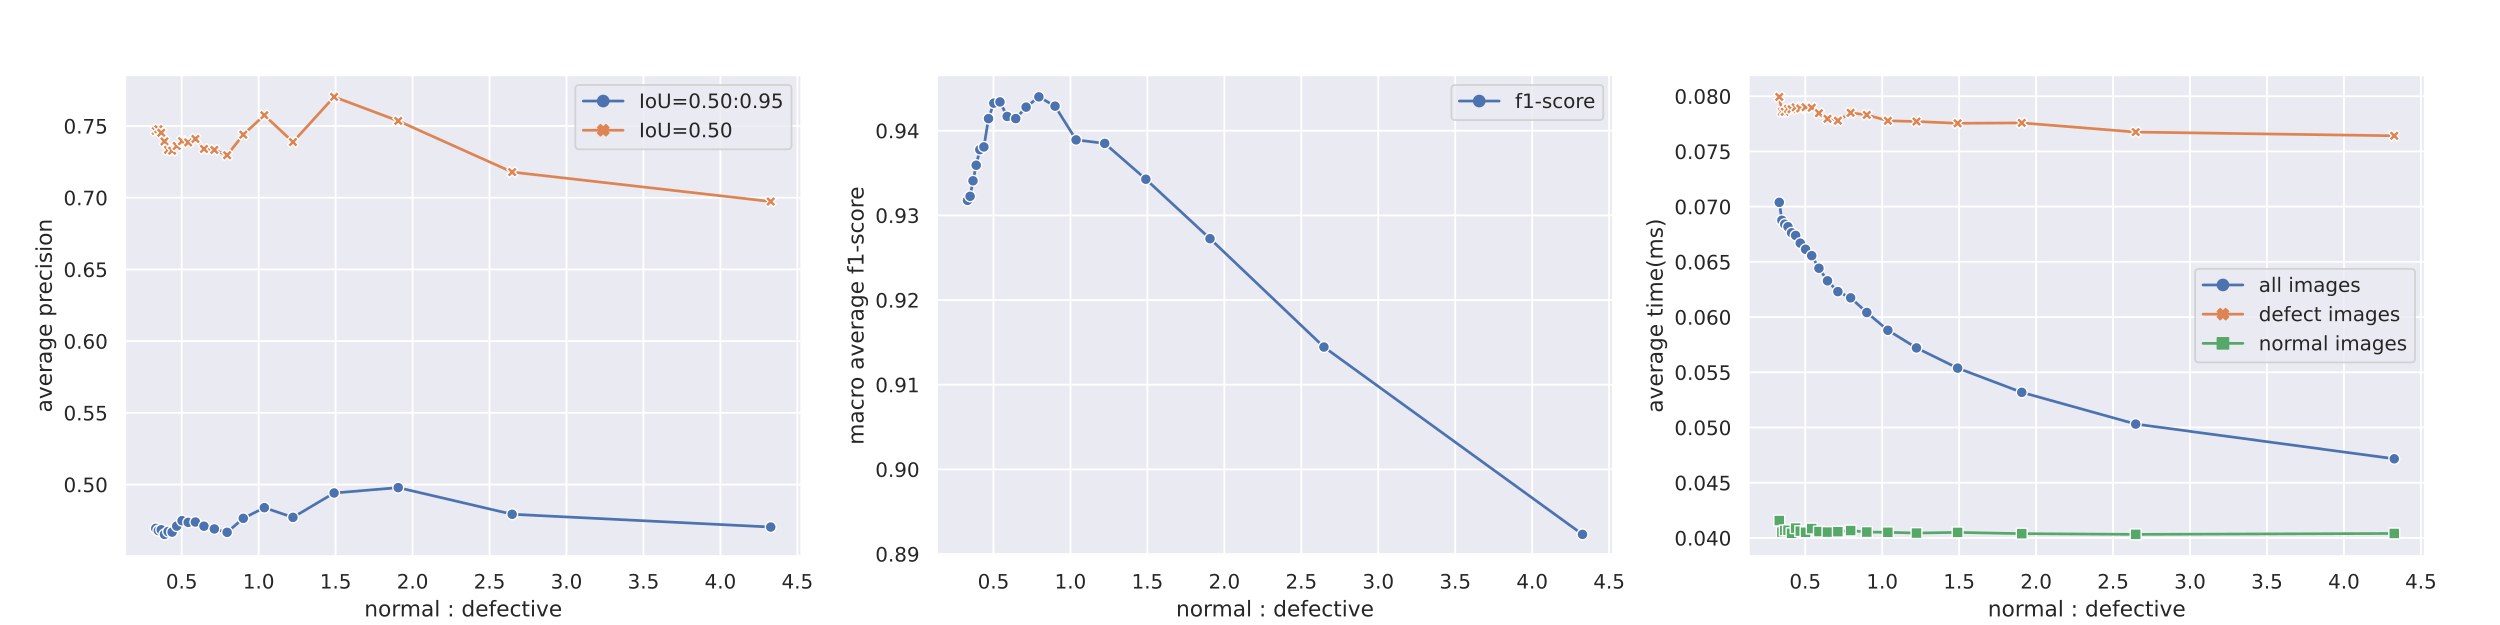 <?xml version="1.0" encoding="utf-8" standalone="no"?>
<!DOCTYPE svg PUBLIC "-//W3C//DTD SVG 1.1//EN"
  "http://www.w3.org/Graphics/SVG/1.1/DTD/svg11.dtd">
<!-- Created with matplotlib (https://matplotlib.org/) -->
<svg height="345.6pt" version="1.1" viewBox="0 0 1382.4 345.6" width="1382.4pt" xmlns="http://www.w3.org/2000/svg" xmlns:xlink="http://www.w3.org/1999/xlink">
 <defs>
  <style type="text/css">
*{stroke-linecap:butt;stroke-linejoin:round;}
  </style>
 </defs>
 <g id="figure_1">
  <g id="patch_1">
   <path d="M 0 345.6 
L 1382.4 345.6 
L 1382.4 0 
L 0 0 
z
" style="fill:#ffffff;"/>
  </g>
  <g id="axes_1">
   <g id="patch_2">
    <path d="M 69.12 307.584 
L 443.181 307.584 
L 443.181 41.472 
L 69.12 41.472 
z
" style="fill:#eaeaf2;"/>
   </g>
   <g id="matplotlib.axis_1">
    <g id="xtick_1">
     <g id="line2d_1">
      <path clip-path="url(#pc55d87f369)" d="M 100.475 307.584 
L 100.475 41.472 
" style="fill:none;stroke:#ffffff;stroke-linecap:round;"/>
     </g>
     <g id="text_1">
      <!-- 0.5 -->
      <defs>
       <path d="M 31.781 66.406 
Q 24.172 66.406 20.328 58.906 
Q 16.5 51.422 16.5 36.375 
Q 16.5 21.391 20.328 13.891 
Q 24.172 6.391 31.781 6.391 
Q 39.453 6.391 43.281 13.891 
Q 47.125 21.391 47.125 36.375 
Q 47.125 51.422 43.281 58.906 
Q 39.453 66.406 31.781 66.406 
z
M 31.781 74.219 
Q 44.047 74.219 50.516 64.516 
Q 56.984 54.828 56.984 36.375 
Q 56.984 17.969 50.516 8.266 
Q 44.047 -1.422 31.781 -1.422 
Q 19.531 -1.422 13.062 8.266 
Q 6.594 17.969 6.594 36.375 
Q 6.594 54.828 13.062 64.516 
Q 19.531 74.219 31.781 74.219 
z
" id="DejaVuSans-48"/>
       <path d="M 10.688 12.406 
L 21 12.406 
L 21 0 
L 10.688 0 
z
" id="DejaVuSans-46"/>
       <path d="M 10.797 72.906 
L 49.516 72.906 
L 49.516 64.594 
L 19.828 64.594 
L 19.828 46.734 
Q 21.969 47.469 24.109 47.828 
Q 26.266 48.188 28.422 48.188 
Q 40.625 48.188 47.75 41.5 
Q 54.891 34.812 54.891 23.391 
Q 54.891 11.625 47.562 5.094 
Q 40.234 -1.422 26.906 -1.422 
Q 22.312 -1.422 17.547 -0.641 
Q 12.797 0.141 7.719 1.703 
L 7.719 11.625 
Q 12.109 9.234 16.797 8.062 
Q 21.484 6.891 26.703 6.891 
Q 35.156 6.891 40.078 11.328 
Q 45.016 15.766 45.016 23.391 
Q 45.016 31 40.078 35.438 
Q 35.156 39.891 26.703 39.891 
Q 22.75 39.891 18.812 39.016 
Q 14.891 38.141 10.797 36.281 
z
" id="DejaVuSans-53"/>
      </defs>
      <g style="fill:#262626;" transform="translate(91.728 325.442)scale(0.11 -0.11)">
       <use xlink:href="#DejaVuSans-48"/>
       <use x="63.623" xlink:href="#DejaVuSans-46"/>
       <use x="95.41" xlink:href="#DejaVuSans-53"/>
      </g>
     </g>
    </g>
    <g id="xtick_2">
     <g id="line2d_2">
      <path clip-path="url(#pc55d87f369)" d="M 143.029 307.584 
L 143.029 41.472 
" style="fill:none;stroke:#ffffff;stroke-linecap:round;"/>
     </g>
     <g id="text_2">
      <!-- 1.0 -->
      <defs>
       <path d="M 12.406 8.297 
L 28.516 8.297 
L 28.516 63.922 
L 10.984 60.406 
L 10.984 69.391 
L 28.422 72.906 
L 38.281 72.906 
L 38.281 8.297 
L 54.391 8.297 
L 54.391 0 
L 12.406 0 
z
" id="DejaVuSans-49"/>
      </defs>
      <g style="fill:#262626;" transform="translate(134.282 325.442)scale(0.11 -0.11)">
       <use xlink:href="#DejaVuSans-49"/>
       <use x="63.623" xlink:href="#DejaVuSans-46"/>
       <use x="95.41" xlink:href="#DejaVuSans-48"/>
      </g>
     </g>
    </g>
    <g id="xtick_3">
     <g id="line2d_3">
      <path clip-path="url(#pc55d87f369)" d="M 185.583 307.584 
L 185.583 41.472 
" style="fill:none;stroke:#ffffff;stroke-linecap:round;"/>
     </g>
     <g id="text_3">
      <!-- 1.5 -->
      <g style="fill:#262626;" transform="translate(176.836 325.442)scale(0.11 -0.11)">
       <use xlink:href="#DejaVuSans-49"/>
       <use x="63.623" xlink:href="#DejaVuSans-46"/>
       <use x="95.41" xlink:href="#DejaVuSans-53"/>
      </g>
     </g>
    </g>
    <g id="xtick_4">
     <g id="line2d_4">
      <path clip-path="url(#pc55d87f369)" d="M 228.137 307.584 
L 228.137 41.472 
" style="fill:none;stroke:#ffffff;stroke-linecap:round;"/>
     </g>
     <g id="text_4">
      <!-- 2.0 -->
      <defs>
       <path d="M 19.188 8.297 
L 53.609 8.297 
L 53.609 0 
L 7.328 0 
L 7.328 8.297 
Q 12.938 14.109 22.625 23.891 
Q 32.328 33.688 34.812 36.531 
Q 39.547 41.844 41.422 45.531 
Q 43.312 49.219 43.312 52.781 
Q 43.312 58.594 39.234 62.25 
Q 35.156 65.922 28.609 65.922 
Q 23.969 65.922 18.812 64.312 
Q 13.672 62.703 7.812 59.422 
L 7.812 69.391 
Q 13.766 71.781 18.938 73 
Q 24.125 74.219 28.422 74.219 
Q 39.75 74.219 46.484 68.547 
Q 53.219 62.891 53.219 53.422 
Q 53.219 48.922 51.531 44.891 
Q 49.859 40.875 45.406 35.406 
Q 44.188 33.984 37.641 27.219 
Q 31.109 20.453 19.188 8.297 
z
" id="DejaVuSans-50"/>
      </defs>
      <g style="fill:#262626;" transform="translate(219.391 325.442)scale(0.11 -0.11)">
       <use xlink:href="#DejaVuSans-50"/>
       <use x="63.623" xlink:href="#DejaVuSans-46"/>
       <use x="95.41" xlink:href="#DejaVuSans-48"/>
      </g>
     </g>
    </g>
    <g id="xtick_5">
     <g id="line2d_5">
      <path clip-path="url(#pc55d87f369)" d="M 270.692 307.584 
L 270.692 41.472 
" style="fill:none;stroke:#ffffff;stroke-linecap:round;"/>
     </g>
     <g id="text_5">
      <!-- 2.5 -->
      <g style="fill:#262626;" transform="translate(261.945 325.442)scale(0.11 -0.11)">
       <use xlink:href="#DejaVuSans-50"/>
       <use x="63.623" xlink:href="#DejaVuSans-46"/>
       <use x="95.41" xlink:href="#DejaVuSans-53"/>
      </g>
     </g>
    </g>
    <g id="xtick_6">
     <g id="line2d_6">
      <path clip-path="url(#pc55d87f369)" d="M 313.246 307.584 
L 313.246 41.472 
" style="fill:none;stroke:#ffffff;stroke-linecap:round;"/>
     </g>
     <g id="text_6">
      <!-- 3.0 -->
      <defs>
       <path d="M 40.578 39.312 
Q 47.656 37.797 51.625 33 
Q 55.609 28.219 55.609 21.188 
Q 55.609 10.406 48.188 4.484 
Q 40.766 -1.422 27.094 -1.422 
Q 22.516 -1.422 17.656 -0.516 
Q 12.797 0.391 7.625 2.203 
L 7.625 11.719 
Q 11.719 9.328 16.594 8.109 
Q 21.484 6.891 26.812 6.891 
Q 36.078 6.891 40.938 10.547 
Q 45.797 14.203 45.797 21.188 
Q 45.797 27.641 41.281 31.266 
Q 36.766 34.906 28.719 34.906 
L 20.219 34.906 
L 20.219 43.016 
L 29.109 43.016 
Q 36.375 43.016 40.234 45.922 
Q 44.094 48.828 44.094 54.297 
Q 44.094 59.906 40.109 62.906 
Q 36.141 65.922 28.719 65.922 
Q 24.656 65.922 20.016 65.031 
Q 15.375 64.156 9.812 62.312 
L 9.812 71.094 
Q 15.438 72.656 20.344 73.438 
Q 25.25 74.219 29.594 74.219 
Q 40.828 74.219 47.359 69.109 
Q 53.906 64.016 53.906 55.328 
Q 53.906 49.266 50.438 45.094 
Q 46.969 40.922 40.578 39.312 
z
" id="DejaVuSans-51"/>
      </defs>
      <g style="fill:#262626;" transform="translate(304.499 325.442)scale(0.11 -0.11)">
       <use xlink:href="#DejaVuSans-51"/>
       <use x="63.623" xlink:href="#DejaVuSans-46"/>
       <use x="95.41" xlink:href="#DejaVuSans-48"/>
      </g>
     </g>
    </g>
    <g id="xtick_7">
     <g id="line2d_7">
      <path clip-path="url(#pc55d87f369)" d="M 355.8 307.584 
L 355.8 41.472 
" style="fill:none;stroke:#ffffff;stroke-linecap:round;"/>
     </g>
     <g id="text_7">
      <!-- 3.5 -->
      <g style="fill:#262626;" transform="translate(347.053 325.442)scale(0.11 -0.11)">
       <use xlink:href="#DejaVuSans-51"/>
       <use x="63.623" xlink:href="#DejaVuSans-46"/>
       <use x="95.41" xlink:href="#DejaVuSans-53"/>
      </g>
     </g>
    </g>
    <g id="xtick_8">
     <g id="line2d_8">
      <path clip-path="url(#pc55d87f369)" d="M 398.354 307.584 
L 398.354 41.472 
" style="fill:none;stroke:#ffffff;stroke-linecap:round;"/>
     </g>
     <g id="text_8">
      <!-- 4.0 -->
      <defs>
       <path d="M 37.797 64.312 
L 12.891 25.391 
L 37.797 25.391 
z
M 35.203 72.906 
L 47.609 72.906 
L 47.609 25.391 
L 58.016 25.391 
L 58.016 17.188 
L 47.609 17.188 
L 47.609 0 
L 37.797 0 
L 37.797 17.188 
L 4.891 17.188 
L 4.891 26.703 
z
" id="DejaVuSans-52"/>
      </defs>
      <g style="fill:#262626;" transform="translate(389.608 325.442)scale(0.11 -0.11)">
       <use xlink:href="#DejaVuSans-52"/>
       <use x="63.623" xlink:href="#DejaVuSans-46"/>
       <use x="95.41" xlink:href="#DejaVuSans-48"/>
      </g>
     </g>
    </g>
    <g id="xtick_9">
     <g id="line2d_9">
      <path clip-path="url(#pc55d87f369)" d="M 440.909 307.584 
L 440.909 41.472 
" style="fill:none;stroke:#ffffff;stroke-linecap:round;"/>
     </g>
     <g id="text_9">
      <!-- 4.5 -->
      <g style="fill:#262626;" transform="translate(432.162 325.442)scale(0.11 -0.11)">
       <use xlink:href="#DejaVuSans-52"/>
       <use x="63.623" xlink:href="#DejaVuSans-46"/>
       <use x="95.41" xlink:href="#DejaVuSans-53"/>
      </g>
     </g>
    </g>
    <g id="text_10">
     <!-- normal : defective -->
     <defs>
      <path d="M 54.891 33.016 
L 54.891 0 
L 45.906 0 
L 45.906 32.719 
Q 45.906 40.484 42.875 44.328 
Q 39.844 48.188 33.797 48.188 
Q 26.516 48.188 22.312 43.547 
Q 18.109 38.922 18.109 30.906 
L 18.109 0 
L 9.078 0 
L 9.078 54.688 
L 18.109 54.688 
L 18.109 46.188 
Q 21.344 51.125 25.703 53.562 
Q 30.078 56 35.797 56 
Q 45.219 56 50.047 50.172 
Q 54.891 44.344 54.891 33.016 
z
" id="DejaVuSans-110"/>
      <path d="M 30.609 48.391 
Q 23.391 48.391 19.188 42.75 
Q 14.984 37.109 14.984 27.297 
Q 14.984 17.484 19.156 11.844 
Q 23.344 6.203 30.609 6.203 
Q 37.797 6.203 41.984 11.859 
Q 46.188 17.531 46.188 27.297 
Q 46.188 37.016 41.984 42.703 
Q 37.797 48.391 30.609 48.391 
z
M 30.609 56 
Q 42.328 56 49.016 48.375 
Q 55.719 40.766 55.719 27.297 
Q 55.719 13.875 49.016 6.219 
Q 42.328 -1.422 30.609 -1.422 
Q 18.844 -1.422 12.172 6.219 
Q 5.516 13.875 5.516 27.297 
Q 5.516 40.766 12.172 48.375 
Q 18.844 56 30.609 56 
z
" id="DejaVuSans-111"/>
      <path d="M 41.109 46.297 
Q 39.594 47.172 37.812 47.578 
Q 36.031 48 33.891 48 
Q 26.266 48 22.188 43.047 
Q 18.109 38.094 18.109 28.812 
L 18.109 0 
L 9.078 0 
L 9.078 54.688 
L 18.109 54.688 
L 18.109 46.188 
Q 20.953 51.172 25.484 53.578 
Q 30.031 56 36.531 56 
Q 37.453 56 38.578 55.875 
Q 39.703 55.766 41.062 55.516 
z
" id="DejaVuSans-114"/>
      <path d="M 52 44.188 
Q 55.375 50.25 60.062 53.125 
Q 64.75 56 71.094 56 
Q 79.641 56 84.281 50.016 
Q 88.922 44.047 88.922 33.016 
L 88.922 0 
L 79.891 0 
L 79.891 32.719 
Q 79.891 40.578 77.094 44.375 
Q 74.312 48.188 68.609 48.188 
Q 61.625 48.188 57.562 43.547 
Q 53.516 38.922 53.516 30.906 
L 53.516 0 
L 44.484 0 
L 44.484 32.719 
Q 44.484 40.625 41.703 44.406 
Q 38.922 48.188 33.109 48.188 
Q 26.219 48.188 22.156 43.531 
Q 18.109 38.875 18.109 30.906 
L 18.109 0 
L 9.078 0 
L 9.078 54.688 
L 18.109 54.688 
L 18.109 46.188 
Q 21.188 51.219 25.484 53.609 
Q 29.781 56 35.688 56 
Q 41.656 56 45.828 52.969 
Q 50 49.953 52 44.188 
z
" id="DejaVuSans-109"/>
      <path d="M 34.281 27.484 
Q 23.391 27.484 19.188 25 
Q 14.984 22.516 14.984 16.5 
Q 14.984 11.719 18.141 8.906 
Q 21.297 6.109 26.703 6.109 
Q 34.188 6.109 38.703 11.406 
Q 43.219 16.703 43.219 25.484 
L 43.219 27.484 
z
M 52.203 31.203 
L 52.203 0 
L 43.219 0 
L 43.219 8.297 
Q 40.141 3.328 35.547 0.953 
Q 30.953 -1.422 24.312 -1.422 
Q 15.922 -1.422 10.953 3.297 
Q 6 8.016 6 15.922 
Q 6 25.141 12.172 29.828 
Q 18.359 34.516 30.609 34.516 
L 43.219 34.516 
L 43.219 35.406 
Q 43.219 41.609 39.141 45 
Q 35.062 48.391 27.688 48.391 
Q 23 48.391 18.547 47.266 
Q 14.109 46.141 10.016 43.891 
L 10.016 52.203 
Q 14.938 54.109 19.578 55.047 
Q 24.219 56 28.609 56 
Q 40.484 56 46.344 49.844 
Q 52.203 43.703 52.203 31.203 
z
" id="DejaVuSans-97"/>
      <path d="M 9.422 75.984 
L 18.406 75.984 
L 18.406 0 
L 9.422 0 
z
" id="DejaVuSans-108"/>
      <path id="DejaVuSans-32"/>
      <path d="M 11.719 12.406 
L 22.016 12.406 
L 22.016 0 
L 11.719 0 
z
M 11.719 51.703 
L 22.016 51.703 
L 22.016 39.312 
L 11.719 39.312 
z
" id="DejaVuSans-58"/>
      <path d="M 45.406 46.391 
L 45.406 75.984 
L 54.391 75.984 
L 54.391 0 
L 45.406 0 
L 45.406 8.203 
Q 42.578 3.328 38.25 0.953 
Q 33.938 -1.422 27.875 -1.422 
Q 17.969 -1.422 11.734 6.484 
Q 5.516 14.406 5.516 27.297 
Q 5.516 40.188 11.734 48.094 
Q 17.969 56 27.875 56 
Q 33.938 56 38.25 53.625 
Q 42.578 51.266 45.406 46.391 
z
M 14.797 27.297 
Q 14.797 17.391 18.875 11.75 
Q 22.953 6.109 30.078 6.109 
Q 37.203 6.109 41.297 11.75 
Q 45.406 17.391 45.406 27.297 
Q 45.406 37.203 41.297 42.844 
Q 37.203 48.484 30.078 48.484 
Q 22.953 48.484 18.875 42.844 
Q 14.797 37.203 14.797 27.297 
z
" id="DejaVuSans-100"/>
      <path d="M 56.203 29.594 
L 56.203 25.203 
L 14.891 25.203 
Q 15.484 15.922 20.484 11.062 
Q 25.484 6.203 34.422 6.203 
Q 39.594 6.203 44.453 7.469 
Q 49.312 8.734 54.109 11.281 
L 54.109 2.781 
Q 49.266 0.734 44.188 -0.344 
Q 39.109 -1.422 33.891 -1.422 
Q 20.797 -1.422 13.156 6.188 
Q 5.516 13.812 5.516 26.812 
Q 5.516 40.234 12.766 48.109 
Q 20.016 56 32.328 56 
Q 43.359 56 49.781 48.891 
Q 56.203 41.797 56.203 29.594 
z
M 47.219 32.234 
Q 47.125 39.594 43.094 43.984 
Q 39.062 48.391 32.422 48.391 
Q 24.906 48.391 20.391 44.141 
Q 15.875 39.891 15.188 32.172 
z
" id="DejaVuSans-101"/>
      <path d="M 37.109 75.984 
L 37.109 68.5 
L 28.516 68.5 
Q 23.688 68.5 21.797 66.547 
Q 19.922 64.594 19.922 59.516 
L 19.922 54.688 
L 34.719 54.688 
L 34.719 47.703 
L 19.922 47.703 
L 19.922 0 
L 10.891 0 
L 10.891 47.703 
L 2.297 47.703 
L 2.297 54.688 
L 10.891 54.688 
L 10.891 58.5 
Q 10.891 67.625 15.141 71.797 
Q 19.391 75.984 28.609 75.984 
z
" id="DejaVuSans-102"/>
      <path d="M 48.781 52.594 
L 48.781 44.188 
Q 44.969 46.297 41.141 47.344 
Q 37.312 48.391 33.406 48.391 
Q 24.656 48.391 19.812 42.844 
Q 14.984 37.312 14.984 27.297 
Q 14.984 17.281 19.812 11.734 
Q 24.656 6.203 33.406 6.203 
Q 37.312 6.203 41.141 7.25 
Q 44.969 8.297 48.781 10.406 
L 48.781 2.094 
Q 45.016 0.344 40.984 -0.531 
Q 36.969 -1.422 32.422 -1.422 
Q 20.062 -1.422 12.781 6.344 
Q 5.516 14.109 5.516 27.297 
Q 5.516 40.672 12.859 48.328 
Q 20.219 56 33.016 56 
Q 37.156 56 41.109 55.141 
Q 45.062 54.297 48.781 52.594 
z
" id="DejaVuSans-99"/>
      <path d="M 18.312 70.219 
L 18.312 54.688 
L 36.812 54.688 
L 36.812 47.703 
L 18.312 47.703 
L 18.312 18.016 
Q 18.312 11.328 20.141 9.422 
Q 21.969 7.516 27.594 7.516 
L 36.812 7.516 
L 36.812 0 
L 27.594 0 
Q 17.188 0 13.234 3.875 
Q 9.281 7.766 9.281 18.016 
L 9.281 47.703 
L 2.688 47.703 
L 2.688 54.688 
L 9.281 54.688 
L 9.281 70.219 
z
" id="DejaVuSans-116"/>
      <path d="M 9.422 54.688 
L 18.406 54.688 
L 18.406 0 
L 9.422 0 
z
M 9.422 75.984 
L 18.406 75.984 
L 18.406 64.594 
L 9.422 64.594 
z
" id="DejaVuSans-105"/>
      <path d="M 2.984 54.688 
L 12.5 54.688 
L 29.594 8.797 
L 46.688 54.688 
L 56.203 54.688 
L 35.688 0 
L 23.484 0 
z
" id="DejaVuSans-118"/>
     </defs>
     <g style="fill:#262626;" transform="translate(201.426 340.848)scale(0.12 -0.12)">
      <use xlink:href="#DejaVuSans-110"/>
      <use x="63.379" xlink:href="#DejaVuSans-111"/>
      <use x="124.561" xlink:href="#DejaVuSans-114"/>
      <use x="163.924" xlink:href="#DejaVuSans-109"/>
      <use x="261.336" xlink:href="#DejaVuSans-97"/>
      <use x="322.615" xlink:href="#DejaVuSans-108"/>
      <use x="350.398" xlink:href="#DejaVuSans-32"/>
      <use x="382.186" xlink:href="#DejaVuSans-58"/>
      <use x="415.877" xlink:href="#DejaVuSans-32"/>
      <use x="447.664" xlink:href="#DejaVuSans-100"/>
      <use x="511.141" xlink:href="#DejaVuSans-101"/>
      <use x="572.664" xlink:href="#DejaVuSans-102"/>
      <use x="607.869" xlink:href="#DejaVuSans-101"/>
      <use x="669.393" xlink:href="#DejaVuSans-99"/>
      <use x="724.373" xlink:href="#DejaVuSans-116"/>
      <use x="763.582" xlink:href="#DejaVuSans-105"/>
      <use x="791.365" xlink:href="#DejaVuSans-118"/>
      <use x="850.545" xlink:href="#DejaVuSans-101"/>
     </g>
    </g>
   </g>
   <g id="matplotlib.axis_2">
    <g id="ytick_1">
     <g id="line2d_10">
      <path clip-path="url(#pc55d87f369)" d="M 69.12 267.938 
L 443.181 267.938 
" style="fill:none;stroke:#ffffff;stroke-linecap:round;"/>
     </g>
     <g id="text_11">
      <!-- 0.50 -->
      <g style="fill:#262626;" transform="translate(35.128 272.117)scale(0.11 -0.11)">
       <use xlink:href="#DejaVuSans-48"/>
       <use x="63.623" xlink:href="#DejaVuSans-46"/>
       <use x="95.41" xlink:href="#DejaVuSans-53"/>
       <use x="159.033" xlink:href="#DejaVuSans-48"/>
      </g>
     </g>
    </g>
    <g id="ytick_2">
     <g id="line2d_11">
      <path clip-path="url(#pc55d87f369)" d="M 69.12 228.282 
L 443.181 228.282 
" style="fill:none;stroke:#ffffff;stroke-linecap:round;"/>
     </g>
     <g id="text_12">
      <!-- 0.55 -->
      <g style="fill:#262626;" transform="translate(35.128 232.461)scale(0.11 -0.11)">
       <use xlink:href="#DejaVuSans-48"/>
       <use x="63.623" xlink:href="#DejaVuSans-46"/>
       <use x="95.41" xlink:href="#DejaVuSans-53"/>
       <use x="159.033" xlink:href="#DejaVuSans-53"/>
      </g>
     </g>
    </g>
    <g id="ytick_3">
     <g id="line2d_12">
      <path clip-path="url(#pc55d87f369)" d="M 69.12 188.627 
L 443.181 188.627 
" style="fill:none;stroke:#ffffff;stroke-linecap:round;"/>
     </g>
     <g id="text_13">
      <!-- 0.60 -->
      <defs>
       <path d="M 33.016 40.375 
Q 26.375 40.375 22.484 35.828 
Q 18.609 31.297 18.609 23.391 
Q 18.609 15.531 22.484 10.953 
Q 26.375 6.391 33.016 6.391 
Q 39.656 6.391 43.531 10.953 
Q 47.406 15.531 47.406 23.391 
Q 47.406 31.297 43.531 35.828 
Q 39.656 40.375 33.016 40.375 
z
M 52.594 71.297 
L 52.594 62.312 
Q 48.875 64.062 45.094 64.984 
Q 41.312 65.922 37.594 65.922 
Q 27.828 65.922 22.672 59.328 
Q 17.531 52.734 16.797 39.406 
Q 19.672 43.656 24.016 45.922 
Q 28.375 48.188 33.594 48.188 
Q 44.578 48.188 50.953 41.516 
Q 57.328 34.859 57.328 23.391 
Q 57.328 12.156 50.688 5.359 
Q 44.047 -1.422 33.016 -1.422 
Q 20.359 -1.422 13.672 8.266 
Q 6.984 17.969 6.984 36.375 
Q 6.984 53.656 15.188 63.938 
Q 23.391 74.219 37.203 74.219 
Q 40.922 74.219 44.703 73.484 
Q 48.484 72.75 52.594 71.297 
z
" id="DejaVuSans-54"/>
      </defs>
      <g style="fill:#262626;" transform="translate(35.128 192.806)scale(0.11 -0.11)">
       <use xlink:href="#DejaVuSans-48"/>
       <use x="63.623" xlink:href="#DejaVuSans-46"/>
       <use x="95.41" xlink:href="#DejaVuSans-54"/>
       <use x="159.033" xlink:href="#DejaVuSans-48"/>
      </g>
     </g>
    </g>
    <g id="ytick_4">
     <g id="line2d_13">
      <path clip-path="url(#pc55d87f369)" d="M 69.12 148.972 
L 443.181 148.972 
" style="fill:none;stroke:#ffffff;stroke-linecap:round;"/>
     </g>
     <g id="text_14">
      <!-- 0.65 -->
      <g style="fill:#262626;" transform="translate(35.128 153.151)scale(0.11 -0.11)">
       <use xlink:href="#DejaVuSans-48"/>
       <use x="63.623" xlink:href="#DejaVuSans-46"/>
       <use x="95.41" xlink:href="#DejaVuSans-54"/>
       <use x="159.033" xlink:href="#DejaVuSans-53"/>
      </g>
     </g>
    </g>
    <g id="ytick_5">
     <g id="line2d_14">
      <path clip-path="url(#pc55d87f369)" d="M 69.12 109.316 
L 443.181 109.316 
" style="fill:none;stroke:#ffffff;stroke-linecap:round;"/>
     </g>
     <g id="text_15">
      <!-- 0.70 -->
      <defs>
       <path d="M 8.203 72.906 
L 55.078 72.906 
L 55.078 68.703 
L 28.609 0 
L 18.312 0 
L 43.219 64.594 
L 8.203 64.594 
z
" id="DejaVuSans-55"/>
      </defs>
      <g style="fill:#262626;" transform="translate(35.128 113.496)scale(0.11 -0.11)">
       <use xlink:href="#DejaVuSans-48"/>
       <use x="63.623" xlink:href="#DejaVuSans-46"/>
       <use x="95.41" xlink:href="#DejaVuSans-55"/>
       <use x="159.033" xlink:href="#DejaVuSans-48"/>
      </g>
     </g>
    </g>
    <g id="ytick_6">
     <g id="line2d_15">
      <path clip-path="url(#pc55d87f369)" d="M 69.12 69.661 
L 443.181 69.661 
" style="fill:none;stroke:#ffffff;stroke-linecap:round;"/>
     </g>
     <g id="text_16">
      <!-- 0.75 -->
      <g style="fill:#262626;" transform="translate(35.128 73.84)scale(0.11 -0.11)">
       <use xlink:href="#DejaVuSans-48"/>
       <use x="63.623" xlink:href="#DejaVuSans-46"/>
       <use x="95.41" xlink:href="#DejaVuSans-55"/>
       <use x="159.033" xlink:href="#DejaVuSans-53"/>
      </g>
     </g>
    </g>
    <g id="text_17">
     <!-- average precision -->
     <defs>
      <path d="M 45.406 27.984 
Q 45.406 37.75 41.375 43.109 
Q 37.359 48.484 30.078 48.484 
Q 22.859 48.484 18.828 43.109 
Q 14.797 37.75 14.797 27.984 
Q 14.797 18.266 18.828 12.891 
Q 22.859 7.516 30.078 7.516 
Q 37.359 7.516 41.375 12.891 
Q 45.406 18.266 45.406 27.984 
z
M 54.391 6.781 
Q 54.391 -7.172 48.188 -13.984 
Q 42 -20.797 29.203 -20.797 
Q 24.469 -20.797 20.266 -20.094 
Q 16.062 -19.391 12.109 -17.922 
L 12.109 -9.188 
Q 16.062 -11.328 19.922 -12.344 
Q 23.781 -13.375 27.781 -13.375 
Q 36.625 -13.375 41.016 -8.766 
Q 45.406 -4.156 45.406 5.172 
L 45.406 9.625 
Q 42.625 4.781 38.281 2.391 
Q 33.938 0 27.875 0 
Q 17.828 0 11.672 7.656 
Q 5.516 15.328 5.516 27.984 
Q 5.516 40.672 11.672 48.328 
Q 17.828 56 27.875 56 
Q 33.938 56 38.281 53.609 
Q 42.625 51.219 45.406 46.391 
L 45.406 54.688 
L 54.391 54.688 
z
" id="DejaVuSans-103"/>
      <path d="M 18.109 8.203 
L 18.109 -20.797 
L 9.078 -20.797 
L 9.078 54.688 
L 18.109 54.688 
L 18.109 46.391 
Q 20.953 51.266 25.266 53.625 
Q 29.594 56 35.594 56 
Q 45.562 56 51.781 48.094 
Q 58.016 40.188 58.016 27.297 
Q 58.016 14.406 51.781 6.484 
Q 45.562 -1.422 35.594 -1.422 
Q 29.594 -1.422 25.266 0.953 
Q 20.953 3.328 18.109 8.203 
z
M 48.688 27.297 
Q 48.688 37.203 44.609 42.844 
Q 40.531 48.484 33.406 48.484 
Q 26.266 48.484 22.188 42.844 
Q 18.109 37.203 18.109 27.297 
Q 18.109 17.391 22.188 11.75 
Q 26.266 6.109 33.406 6.109 
Q 40.531 6.109 44.609 11.75 
Q 48.688 17.391 48.688 27.297 
z
" id="DejaVuSans-112"/>
      <path d="M 44.281 53.078 
L 44.281 44.578 
Q 40.484 46.531 36.375 47.5 
Q 32.281 48.484 27.875 48.484 
Q 21.188 48.484 17.844 46.438 
Q 14.5 44.391 14.5 40.281 
Q 14.5 37.156 16.891 35.375 
Q 19.281 33.594 26.516 31.984 
L 29.594 31.297 
Q 39.156 29.25 43.188 25.516 
Q 47.219 21.781 47.219 15.094 
Q 47.219 7.469 41.188 3.016 
Q 35.156 -1.422 24.609 -1.422 
Q 20.219 -1.422 15.453 -0.562 
Q 10.688 0.297 5.422 2 
L 5.422 11.281 
Q 10.406 8.688 15.234 7.391 
Q 20.062 6.109 24.812 6.109 
Q 31.156 6.109 34.562 8.281 
Q 37.984 10.453 37.984 14.406 
Q 37.984 18.062 35.516 20.016 
Q 33.062 21.969 24.703 23.781 
L 21.578 24.516 
Q 13.234 26.266 9.516 29.906 
Q 5.812 33.547 5.812 39.891 
Q 5.812 47.609 11.281 51.797 
Q 16.75 56 26.812 56 
Q 31.781 56 36.172 55.266 
Q 40.578 54.547 44.281 53.078 
z
" id="DejaVuSans-115"/>
     </defs>
     <g style="fill:#262626;" transform="translate(28.632 228.064)rotate(-90)scale(0.12 -0.12)">
      <use xlink:href="#DejaVuSans-97"/>
      <use x="61.279" xlink:href="#DejaVuSans-118"/>
      <use x="120.459" xlink:href="#DejaVuSans-101"/>
      <use x="181.982" xlink:href="#DejaVuSans-114"/>
      <use x="223.096" xlink:href="#DejaVuSans-97"/>
      <use x="284.375" xlink:href="#DejaVuSans-103"/>
      <use x="347.852" xlink:href="#DejaVuSans-101"/>
      <use x="409.375" xlink:href="#DejaVuSans-32"/>
      <use x="441.162" xlink:href="#DejaVuSans-112"/>
      <use x="504.639" xlink:href="#DejaVuSans-114"/>
      <use x="543.502" xlink:href="#DejaVuSans-101"/>
      <use x="605.025" xlink:href="#DejaVuSans-99"/>
      <use x="660.006" xlink:href="#DejaVuSans-105"/>
      <use x="687.789" xlink:href="#DejaVuSans-115"/>
      <use x="739.889" xlink:href="#DejaVuSans-105"/>
      <use x="767.672" xlink:href="#DejaVuSans-111"/>
      <use x="828.854" xlink:href="#DejaVuSans-110"/>
     </g>
    </g>
   </g>
   <g id="line2d_16">
    <path clip-path="url(#pc55d87f369)" d="M 86.123 292.175 
L 87.563 293.383 
L 89.159 292.923 
L 90.937 295.488 
L 92.928 293.923 
L 95.176 294.244 
L 97.732 290.903 
L 100.665 287.913 
L 104.064 288.854 
L 108.05 288.664 
L 112.79 290.965 
L 118.52 292.48 
L 125.586 294.349 
L 134.518 286.615 
L 146.167 280.724 
L 161.993 286.084 
L 184.738 272.595 
L 220.204 269.636 
L 283.208 284.363 
L 426.178 291.425 
" style="fill:none;stroke:#4c72b0;stroke-linecap:round;stroke-width:1.5;"/>
    <defs>
     <path d="M 0 3 
C 0.796 3 1.559 2.684 2.121 2.121 
C 2.684 1.559 3 0.796 3 0 
C 3 -0.796 2.684 -1.559 2.121 -2.121 
C 1.559 -2.684 0.796 -3 0 -3 
C -0.796 -3 -1.559 -2.684 -2.121 -2.121 
C -2.684 -1.559 -3 -0.796 -3 0 
C -3 0.796 -2.684 1.559 -2.121 2.121 
C -1.559 2.684 -0.796 3 0 3 
z
" id="me0977916cd" style="stroke:#ffffff;stroke-width:0.75;"/>
    </defs>
    <g clip-path="url(#pc55d87f369)">
     <use style="fill:#4c72b0;stroke:#ffffff;stroke-width:0.75;" x="86.123" xlink:href="#me0977916cd" y="292.175"/>
     <use style="fill:#4c72b0;stroke:#ffffff;stroke-width:0.75;" x="87.563" xlink:href="#me0977916cd" y="293.383"/>
     <use style="fill:#4c72b0;stroke:#ffffff;stroke-width:0.75;" x="89.159" xlink:href="#me0977916cd" y="292.923"/>
     <use style="fill:#4c72b0;stroke:#ffffff;stroke-width:0.75;" x="90.937" xlink:href="#me0977916cd" y="295.488"/>
     <use style="fill:#4c72b0;stroke:#ffffff;stroke-width:0.75;" x="92.928" xlink:href="#me0977916cd" y="293.923"/>
     <use style="fill:#4c72b0;stroke:#ffffff;stroke-width:0.75;" x="95.176" xlink:href="#me0977916cd" y="294.244"/>
     <use style="fill:#4c72b0;stroke:#ffffff;stroke-width:0.75;" x="97.732" xlink:href="#me0977916cd" y="290.903"/>
     <use style="fill:#4c72b0;stroke:#ffffff;stroke-width:0.75;" x="100.665" xlink:href="#me0977916cd" y="287.913"/>
     <use style="fill:#4c72b0;stroke:#ffffff;stroke-width:0.75;" x="104.064" xlink:href="#me0977916cd" y="288.854"/>
     <use style="fill:#4c72b0;stroke:#ffffff;stroke-width:0.75;" x="108.05" xlink:href="#me0977916cd" y="288.664"/>
     <use style="fill:#4c72b0;stroke:#ffffff;stroke-width:0.75;" x="112.79" xlink:href="#me0977916cd" y="290.965"/>
     <use style="fill:#4c72b0;stroke:#ffffff;stroke-width:0.75;" x="118.52" xlink:href="#me0977916cd" y="292.48"/>
     <use style="fill:#4c72b0;stroke:#ffffff;stroke-width:0.75;" x="125.586" xlink:href="#me0977916cd" y="294.349"/>
     <use style="fill:#4c72b0;stroke:#ffffff;stroke-width:0.75;" x="134.518" xlink:href="#me0977916cd" y="286.615"/>
     <use style="fill:#4c72b0;stroke:#ffffff;stroke-width:0.75;" x="146.167" xlink:href="#me0977916cd" y="280.724"/>
     <use style="fill:#4c72b0;stroke:#ffffff;stroke-width:0.75;" x="161.993" xlink:href="#me0977916cd" y="286.084"/>
     <use style="fill:#4c72b0;stroke:#ffffff;stroke-width:0.75;" x="184.738" xlink:href="#me0977916cd" y="272.595"/>
     <use style="fill:#4c72b0;stroke:#ffffff;stroke-width:0.75;" x="220.204" xlink:href="#me0977916cd" y="269.636"/>
     <use style="fill:#4c72b0;stroke:#ffffff;stroke-width:0.75;" x="283.208" xlink:href="#me0977916cd" y="284.363"/>
     <use style="fill:#4c72b0;stroke:#ffffff;stroke-width:0.75;" x="426.178" xlink:href="#me0977916cd" y="291.425"/>
    </g>
   </g>
   <g id="line2d_17">
    <path clip-path="url(#pc55d87f369)" d="M 86.123 72.328 
L 87.563 71.442 
L 89.159 73.425 
L 90.937 78.204 
L 92.928 82.871 
L 95.176 83.326 
L 97.732 80.721 
L 100.665 78.052 
L 104.064 78.739 
L 108.05 76.812 
L 112.79 82.367 
L 118.52 82.901 
L 125.586 85.806 
L 134.518 74.461 
L 146.167 63.702 
L 161.993 78.542 
L 184.738 53.568 
L 220.204 66.853 
L 283.208 95.168 
L 426.178 111.441 
" style="fill:none;stroke:#dd8452;stroke-linecap:round;stroke-width:1.5;"/>
    <defs>
     <path d="M -1.5 3 
L 0 1.5 
L 1.5 3 
L 3 1.5 
L 1.5 0 
L 3 -1.5 
L 1.5 -3 
L 0 -1.5 
L -1.5 -3 
L -3 -1.5 
L -1.5 0 
L -3 1.5 
z
" id="m83c37e5b09" style="stroke:#ffffff;stroke-linejoin:miter;stroke-width:0.75;"/>
    </defs>
    <g clip-path="url(#pc55d87f369)">
     <use style="fill:#dd8452;stroke:#ffffff;stroke-linejoin:miter;stroke-width:0.75;" x="86.123" xlink:href="#m83c37e5b09" y="72.328"/>
     <use style="fill:#dd8452;stroke:#ffffff;stroke-linejoin:miter;stroke-width:0.75;" x="87.563" xlink:href="#m83c37e5b09" y="71.442"/>
     <use style="fill:#dd8452;stroke:#ffffff;stroke-linejoin:miter;stroke-width:0.75;" x="89.159" xlink:href="#m83c37e5b09" y="73.425"/>
     <use style="fill:#dd8452;stroke:#ffffff;stroke-linejoin:miter;stroke-width:0.75;" x="90.937" xlink:href="#m83c37e5b09" y="78.204"/>
     <use style="fill:#dd8452;stroke:#ffffff;stroke-linejoin:miter;stroke-width:0.75;" x="92.928" xlink:href="#m83c37e5b09" y="82.871"/>
     <use style="fill:#dd8452;stroke:#ffffff;stroke-linejoin:miter;stroke-width:0.75;" x="95.176" xlink:href="#m83c37e5b09" y="83.326"/>
     <use style="fill:#dd8452;stroke:#ffffff;stroke-linejoin:miter;stroke-width:0.75;" x="97.732" xlink:href="#m83c37e5b09" y="80.721"/>
     <use style="fill:#dd8452;stroke:#ffffff;stroke-linejoin:miter;stroke-width:0.75;" x="100.665" xlink:href="#m83c37e5b09" y="78.052"/>
     <use style="fill:#dd8452;stroke:#ffffff;stroke-linejoin:miter;stroke-width:0.75;" x="104.064" xlink:href="#m83c37e5b09" y="78.739"/>
     <use style="fill:#dd8452;stroke:#ffffff;stroke-linejoin:miter;stroke-width:0.75;" x="108.05" xlink:href="#m83c37e5b09" y="76.812"/>
     <use style="fill:#dd8452;stroke:#ffffff;stroke-linejoin:miter;stroke-width:0.75;" x="112.79" xlink:href="#m83c37e5b09" y="82.367"/>
     <use style="fill:#dd8452;stroke:#ffffff;stroke-linejoin:miter;stroke-width:0.75;" x="118.52" xlink:href="#m83c37e5b09" y="82.901"/>
     <use style="fill:#dd8452;stroke:#ffffff;stroke-linejoin:miter;stroke-width:0.75;" x="125.586" xlink:href="#m83c37e5b09" y="85.806"/>
     <use style="fill:#dd8452;stroke:#ffffff;stroke-linejoin:miter;stroke-width:0.75;" x="134.518" xlink:href="#m83c37e5b09" y="74.461"/>
     <use style="fill:#dd8452;stroke:#ffffff;stroke-linejoin:miter;stroke-width:0.75;" x="146.167" xlink:href="#m83c37e5b09" y="63.702"/>
     <use style="fill:#dd8452;stroke:#ffffff;stroke-linejoin:miter;stroke-width:0.75;" x="161.993" xlink:href="#m83c37e5b09" y="78.542"/>
     <use style="fill:#dd8452;stroke:#ffffff;stroke-linejoin:miter;stroke-width:0.75;" x="184.738" xlink:href="#m83c37e5b09" y="53.568"/>
     <use style="fill:#dd8452;stroke:#ffffff;stroke-linejoin:miter;stroke-width:0.75;" x="220.204" xlink:href="#m83c37e5b09" y="66.853"/>
     <use style="fill:#dd8452;stroke:#ffffff;stroke-linejoin:miter;stroke-width:0.75;" x="283.208" xlink:href="#m83c37e5b09" y="95.168"/>
     <use style="fill:#dd8452;stroke:#ffffff;stroke-linejoin:miter;stroke-width:0.75;" x="426.178" xlink:href="#m83c37e5b09" y="111.441"/>
    </g>
   </g>
   <g id="line2d_18"/>
   <g id="line2d_19"/>
   <g id="line2d_20"/>
   <g id="patch_3">
    <path d="M 69.12 307.584 
L 69.12 41.472 
" style="fill:none;stroke:#ffffff;stroke-linecap:square;stroke-linejoin:miter;stroke-width:1.25;"/>
   </g>
   <g id="patch_4">
    <path d="M 443.181 307.584 
L 443.181 41.472 
" style="fill:none;stroke:#ffffff;stroke-linecap:square;stroke-linejoin:miter;stroke-width:1.25;"/>
   </g>
   <g id="patch_5">
    <path d="M 69.12 307.584 
L 443.181 307.584 
" style="fill:none;stroke:#ffffff;stroke-linecap:square;stroke-linejoin:miter;stroke-width:1.25;"/>
   </g>
   <g id="patch_6">
    <path d="M 69.12 41.472 
L 443.181 41.472 
" style="fill:none;stroke:#ffffff;stroke-linecap:square;stroke-linejoin:miter;stroke-width:1.25;"/>
   </g>
   <g id="legend_1">
    <g id="patch_7">
     <path d="M 320.347 82.564 
L 435.481 82.564 
Q 437.681 82.564 437.681 80.364 
L 437.681 49.172 
Q 437.681 46.972 435.481 46.972 
L 320.347 46.972 
Q 318.147 46.972 318.147 49.172 
L 318.147 80.364 
Q 318.147 82.564 320.347 82.564 
z
" style="fill:#eaeaf2;opacity:0.8;stroke:#cccccc;stroke-linejoin:miter;"/>
    </g>
    <g id="line2d_21">
     <path d="M 322.547 55.88 
L 344.547 55.88 
" style="fill:none;stroke:#4c72b0;stroke-linecap:round;stroke-width:1.5;"/>
    </g>
    <g id="line2d_22">
     <defs>
      <path d="M 0 3 
C 0.796 3 1.559 2.684 2.121 2.121 
C 2.684 1.559 3 0.796 3 0 
C 3 -0.796 2.684 -1.559 2.121 -2.121 
C 1.559 -2.684 0.796 -3 0 -3 
C -0.796 -3 -1.559 -2.684 -2.121 -2.121 
C -2.684 -1.559 -3 -0.796 -3 0 
C -3 0.796 -2.684 1.559 -2.121 2.121 
C -1.559 2.684 -0.796 3 0 3 
z
" id="mffb45d496e" style="stroke:#4c72b0;"/>
     </defs>
     <g>
      <use style="fill:#4c72b0;stroke:#4c72b0;" x="333.547" xlink:href="#mffb45d496e" y="55.88"/>
     </g>
    </g>
    <g id="text_18">
     <!-- IoU=0.50:0.95 -->
     <defs>
      <path d="M 9.812 72.906 
L 19.672 72.906 
L 19.672 0 
L 9.812 0 
z
" id="DejaVuSans-73"/>
      <path d="M 8.688 72.906 
L 18.609 72.906 
L 18.609 28.609 
Q 18.609 16.891 22.844 11.734 
Q 27.094 6.594 36.625 6.594 
Q 46.094 6.594 50.344 11.734 
Q 54.594 16.891 54.594 28.609 
L 54.594 72.906 
L 64.5 72.906 
L 64.5 27.391 
Q 64.5 13.141 57.438 5.859 
Q 50.391 -1.422 36.625 -1.422 
Q 22.797 -1.422 15.734 5.859 
Q 8.688 13.141 8.688 27.391 
z
" id="DejaVuSans-85"/>
      <path d="M 10.594 45.406 
L 73.188 45.406 
L 73.188 37.203 
L 10.594 37.203 
z
M 10.594 25.484 
L 73.188 25.484 
L 73.188 17.188 
L 10.594 17.188 
z
" id="DejaVuSans-61"/>
      <path d="M 10.984 1.516 
L 10.984 10.5 
Q 14.703 8.734 18.5 7.812 
Q 22.312 6.891 25.984 6.891 
Q 35.75 6.891 40.891 13.453 
Q 46.047 20.016 46.781 33.406 
Q 43.953 29.203 39.594 26.953 
Q 35.25 24.703 29.984 24.703 
Q 19.047 24.703 12.672 31.312 
Q 6.297 37.938 6.297 49.422 
Q 6.297 60.641 12.938 67.422 
Q 19.578 74.219 30.609 74.219 
Q 43.266 74.219 49.922 64.516 
Q 56.594 54.828 56.594 36.375 
Q 56.594 19.141 48.406 8.859 
Q 40.234 -1.422 26.422 -1.422 
Q 22.703 -1.422 18.891 -0.688 
Q 15.094 0.047 10.984 1.516 
z
M 30.609 32.422 
Q 37.25 32.422 41.125 36.953 
Q 45.016 41.5 45.016 49.422 
Q 45.016 57.281 41.125 61.844 
Q 37.25 66.406 30.609 66.406 
Q 23.969 66.406 20.094 61.844 
Q 16.219 57.281 16.219 49.422 
Q 16.219 41.5 20.094 36.953 
Q 23.969 32.422 30.609 32.422 
z
" id="DejaVuSans-57"/>
     </defs>
     <g style="fill:#262626;" transform="translate(353.347 59.73)scale(0.11 -0.11)">
      <use xlink:href="#DejaVuSans-73"/>
      <use x="29.492" xlink:href="#DejaVuSans-111"/>
      <use x="90.674" xlink:href="#DejaVuSans-85"/>
      <use x="163.867" xlink:href="#DejaVuSans-61"/>
      <use x="247.656" xlink:href="#DejaVuSans-48"/>
      <use x="311.279" xlink:href="#DejaVuSans-46"/>
      <use x="343.066" xlink:href="#DejaVuSans-53"/>
      <use x="406.689" xlink:href="#DejaVuSans-48"/>
      <use x="470.312" xlink:href="#DejaVuSans-58"/>
      <use x="504.004" xlink:href="#DejaVuSans-48"/>
      <use x="567.627" xlink:href="#DejaVuSans-46"/>
      <use x="599.414" xlink:href="#DejaVuSans-57"/>
      <use x="663.037" xlink:href="#DejaVuSans-53"/>
     </g>
    </g>
    <g id="line2d_23">
     <path d="M 322.547 72.026 
L 344.547 72.026 
" style="fill:none;stroke:#dd8452;stroke-linecap:round;stroke-width:1.5;"/>
    </g>
    <g id="line2d_24">
     <defs>
      <path d="M -1.5 3 
L 0 1.5 
L 1.5 3 
L 3 1.5 
L 1.5 0 
L 3 -1.5 
L 1.5 -3 
L 0 -1.5 
L -1.5 -3 
L -3 -1.5 
L -1.5 0 
L -3 1.5 
z
" id="m6419dbe4d0" style="stroke:#dd8452;stroke-linejoin:miter;"/>
     </defs>
     <g>
      <use style="fill:#dd8452;stroke:#dd8452;stroke-linejoin:miter;" x="333.547" xlink:href="#m6419dbe4d0" y="72.026"/>
     </g>
    </g>
    <g id="text_19">
     <!-- IoU=0.50 -->
     <g style="fill:#262626;" transform="translate(353.347 75.876)scale(0.11 -0.11)">
      <use xlink:href="#DejaVuSans-73"/>
      <use x="29.492" xlink:href="#DejaVuSans-111"/>
      <use x="90.674" xlink:href="#DejaVuSans-85"/>
      <use x="163.867" xlink:href="#DejaVuSans-61"/>
      <use x="247.656" xlink:href="#DejaVuSans-48"/>
      <use x="311.279" xlink:href="#DejaVuSans-46"/>
      <use x="343.066" xlink:href="#DejaVuSans-53"/>
      <use x="406.689" xlink:href="#DejaVuSans-48"/>
     </g>
    </g>
   </g>
  </g>
  <g id="axes_2">
   <g id="patch_8">
    <path d="M 517.993 307.584 
L 892.055 307.584 
L 892.055 41.472 
L 517.993 41.472 
z
" style="fill:#eaeaf2;"/>
   </g>
   <g id="matplotlib.axis_3">
    <g id="xtick_10">
     <g id="line2d_25">
      <path clip-path="url(#p50a0ece913)" d="M 549.348 307.584 
L 549.348 41.472 
" style="fill:none;stroke:#ffffff;stroke-linecap:round;"/>
     </g>
     <g id="text_20">
      <!-- 0.5 -->
      <g style="fill:#262626;" transform="translate(540.601 325.442)scale(0.11 -0.11)">
       <use xlink:href="#DejaVuSans-48"/>
       <use x="63.623" xlink:href="#DejaVuSans-46"/>
       <use x="95.41" xlink:href="#DejaVuSans-53"/>
      </g>
     </g>
    </g>
    <g id="xtick_11">
     <g id="line2d_26">
      <path clip-path="url(#p50a0ece913)" d="M 591.902 307.584 
L 591.902 41.472 
" style="fill:none;stroke:#ffffff;stroke-linecap:round;"/>
     </g>
     <g id="text_21">
      <!-- 1.0 -->
      <g style="fill:#262626;" transform="translate(583.156 325.442)scale(0.11 -0.11)">
       <use xlink:href="#DejaVuSans-49"/>
       <use x="63.623" xlink:href="#DejaVuSans-46"/>
       <use x="95.41" xlink:href="#DejaVuSans-48"/>
      </g>
     </g>
    </g>
    <g id="xtick_12">
     <g id="line2d_27">
      <path clip-path="url(#p50a0ece913)" d="M 634.457 307.584 
L 634.457 41.472 
" style="fill:none;stroke:#ffffff;stroke-linecap:round;"/>
     </g>
     <g id="text_22">
      <!-- 1.5 -->
      <g style="fill:#262626;" transform="translate(625.71 325.442)scale(0.11 -0.11)">
       <use xlink:href="#DejaVuSans-49"/>
       <use x="63.623" xlink:href="#DejaVuSans-46"/>
       <use x="95.41" xlink:href="#DejaVuSans-53"/>
      </g>
     </g>
    </g>
    <g id="xtick_13">
     <g id="line2d_28">
      <path clip-path="url(#p50a0ece913)" d="M 677.011 307.584 
L 677.011 41.472 
" style="fill:none;stroke:#ffffff;stroke-linecap:round;"/>
     </g>
     <g id="text_23">
      <!-- 2.0 -->
      <g style="fill:#262626;" transform="translate(668.264 325.442)scale(0.11 -0.11)">
       <use xlink:href="#DejaVuSans-50"/>
       <use x="63.623" xlink:href="#DejaVuSans-46"/>
       <use x="95.41" xlink:href="#DejaVuSans-48"/>
      </g>
     </g>
    </g>
    <g id="xtick_14">
     <g id="line2d_29">
      <path clip-path="url(#p50a0ece913)" d="M 719.565 307.584 
L 719.565 41.472 
" style="fill:none;stroke:#ffffff;stroke-linecap:round;"/>
     </g>
     <g id="text_24">
      <!-- 2.5 -->
      <g style="fill:#262626;" transform="translate(710.818 325.442)scale(0.11 -0.11)">
       <use xlink:href="#DejaVuSans-50"/>
       <use x="63.623" xlink:href="#DejaVuSans-46"/>
       <use x="95.41" xlink:href="#DejaVuSans-53"/>
      </g>
     </g>
    </g>
    <g id="xtick_15">
     <g id="line2d_30">
      <path clip-path="url(#p50a0ece913)" d="M 762.119 307.584 
L 762.119 41.472 
" style="fill:none;stroke:#ffffff;stroke-linecap:round;"/>
     </g>
     <g id="text_25">
      <!-- 3.0 -->
      <g style="fill:#262626;" transform="translate(753.373 325.442)scale(0.11 -0.11)">
       <use xlink:href="#DejaVuSans-51"/>
       <use x="63.623" xlink:href="#DejaVuSans-46"/>
       <use x="95.41" xlink:href="#DejaVuSans-48"/>
      </g>
     </g>
    </g>
    <g id="xtick_16">
     <g id="line2d_31">
      <path clip-path="url(#p50a0ece913)" d="M 804.674 307.584 
L 804.674 41.472 
" style="fill:none;stroke:#ffffff;stroke-linecap:round;"/>
     </g>
     <g id="text_26">
      <!-- 3.5 -->
      <g style="fill:#262626;" transform="translate(795.927 325.442)scale(0.11 -0.11)">
       <use xlink:href="#DejaVuSans-51"/>
       <use x="63.623" xlink:href="#DejaVuSans-46"/>
       <use x="95.41" xlink:href="#DejaVuSans-53"/>
      </g>
     </g>
    </g>
    <g id="xtick_17">
     <g id="line2d_32">
      <path clip-path="url(#p50a0ece913)" d="M 847.228 307.584 
L 847.228 41.472 
" style="fill:none;stroke:#ffffff;stroke-linecap:round;"/>
     </g>
     <g id="text_27">
      <!-- 4.0 -->
      <g style="fill:#262626;" transform="translate(838.481 325.442)scale(0.11 -0.11)">
       <use xlink:href="#DejaVuSans-52"/>
       <use x="63.623" xlink:href="#DejaVuSans-46"/>
       <use x="95.41" xlink:href="#DejaVuSans-48"/>
      </g>
     </g>
    </g>
    <g id="xtick_18">
     <g id="line2d_33">
      <path clip-path="url(#p50a0ece913)" d="M 889.782 307.584 
L 889.782 41.472 
" style="fill:none;stroke:#ffffff;stroke-linecap:round;"/>
     </g>
     <g id="text_28">
      <!-- 4.5 -->
      <g style="fill:#262626;" transform="translate(881.035 325.442)scale(0.11 -0.11)">
       <use xlink:href="#DejaVuSans-52"/>
       <use x="63.623" xlink:href="#DejaVuSans-46"/>
       <use x="95.41" xlink:href="#DejaVuSans-53"/>
      </g>
     </g>
    </g>
    <g id="text_29">
     <!-- normal : defective -->
     <g style="fill:#262626;" transform="translate(650.299 340.848)scale(0.12 -0.12)">
      <use xlink:href="#DejaVuSans-110"/>
      <use x="63.379" xlink:href="#DejaVuSans-111"/>
      <use x="124.561" xlink:href="#DejaVuSans-114"/>
      <use x="163.924" xlink:href="#DejaVuSans-109"/>
      <use x="261.336" xlink:href="#DejaVuSans-97"/>
      <use x="322.615" xlink:href="#DejaVuSans-108"/>
      <use x="350.398" xlink:href="#DejaVuSans-32"/>
      <use x="382.186" xlink:href="#DejaVuSans-58"/>
      <use x="415.877" xlink:href="#DejaVuSans-32"/>
      <use x="447.664" xlink:href="#DejaVuSans-100"/>
      <use x="511.141" xlink:href="#DejaVuSans-101"/>
      <use x="572.664" xlink:href="#DejaVuSans-102"/>
      <use x="607.869" xlink:href="#DejaVuSans-101"/>
      <use x="669.393" xlink:href="#DejaVuSans-99"/>
      <use x="724.373" xlink:href="#DejaVuSans-116"/>
      <use x="763.582" xlink:href="#DejaVuSans-105"/>
      <use x="791.365" xlink:href="#DejaVuSans-118"/>
      <use x="850.545" xlink:href="#DejaVuSans-101"/>
     </g>
    </g>
   </g>
   <g id="matplotlib.axis_4">
    <g id="ytick_7">
     <g id="line2d_34">
      <path clip-path="url(#p50a0ece913)" d="M 517.993 306.342 
L 892.055 306.342 
" style="fill:none;stroke:#ffffff;stroke-linecap:round;"/>
     </g>
     <g id="text_30">
      <!-- 0.89 -->
      <defs>
       <path d="M 31.781 34.625 
Q 24.75 34.625 20.719 30.859 
Q 16.703 27.094 16.703 20.516 
Q 16.703 13.922 20.719 10.156 
Q 24.75 6.391 31.781 6.391 
Q 38.812 6.391 42.859 10.172 
Q 46.922 13.969 46.922 20.516 
Q 46.922 27.094 42.891 30.859 
Q 38.875 34.625 31.781 34.625 
z
M 21.922 38.812 
Q 15.578 40.375 12.031 44.719 
Q 8.5 49.078 8.5 55.328 
Q 8.5 64.062 14.719 69.141 
Q 20.953 74.219 31.781 74.219 
Q 42.672 74.219 48.875 69.141 
Q 55.078 64.062 55.078 55.328 
Q 55.078 49.078 51.531 44.719 
Q 48 40.375 41.703 38.812 
Q 48.828 37.156 52.797 32.312 
Q 56.781 27.484 56.781 20.516 
Q 56.781 9.906 50.312 4.234 
Q 43.844 -1.422 31.781 -1.422 
Q 19.734 -1.422 13.25 4.234 
Q 6.781 9.906 6.781 20.516 
Q 6.781 27.484 10.781 32.312 
Q 14.797 37.156 21.922 38.812 
z
M 18.312 54.391 
Q 18.312 48.734 21.844 45.562 
Q 25.391 42.391 31.781 42.391 
Q 38.141 42.391 41.719 45.562 
Q 45.312 48.734 45.312 54.391 
Q 45.312 60.062 41.719 63.234 
Q 38.141 66.406 31.781 66.406 
Q 25.391 66.406 21.844 63.234 
Q 18.312 60.062 18.312 54.391 
z
" id="DejaVuSans-56"/>
      </defs>
      <g style="fill:#262626;" transform="translate(484.001 310.521)scale(0.11 -0.11)">
       <use xlink:href="#DejaVuSans-48"/>
       <use x="63.623" xlink:href="#DejaVuSans-46"/>
       <use x="95.41" xlink:href="#DejaVuSans-56"/>
       <use x="159.033" xlink:href="#DejaVuSans-57"/>
      </g>
     </g>
    </g>
    <g id="ytick_8">
     <g id="line2d_35">
      <path clip-path="url(#p50a0ece913)" d="M 517.993 259.526 
L 892.055 259.526 
" style="fill:none;stroke:#ffffff;stroke-linecap:round;"/>
     </g>
     <g id="text_31">
      <!-- 0.90 -->
      <g style="fill:#262626;" transform="translate(484.001 263.705)scale(0.11 -0.11)">
       <use xlink:href="#DejaVuSans-48"/>
       <use x="63.623" xlink:href="#DejaVuSans-46"/>
       <use x="95.41" xlink:href="#DejaVuSans-57"/>
       <use x="159.033" xlink:href="#DejaVuSans-48"/>
      </g>
     </g>
    </g>
    <g id="ytick_9">
     <g id="line2d_36">
      <path clip-path="url(#p50a0ece913)" d="M 517.993 212.71 
L 892.055 212.71 
" style="fill:none;stroke:#ffffff;stroke-linecap:round;"/>
     </g>
     <g id="text_32">
      <!-- 0.91 -->
      <g style="fill:#262626;" transform="translate(484.001 216.889)scale(0.11 -0.11)">
       <use xlink:href="#DejaVuSans-48"/>
       <use x="63.623" xlink:href="#DejaVuSans-46"/>
       <use x="95.41" xlink:href="#DejaVuSans-57"/>
       <use x="159.033" xlink:href="#DejaVuSans-49"/>
      </g>
     </g>
    </g>
    <g id="ytick_10">
     <g id="line2d_37">
      <path clip-path="url(#p50a0ece913)" d="M 517.993 165.894 
L 892.055 165.894 
" style="fill:none;stroke:#ffffff;stroke-linecap:round;"/>
     </g>
     <g id="text_33">
      <!-- 0.92 -->
      <g style="fill:#262626;" transform="translate(484.001 170.073)scale(0.11 -0.11)">
       <use xlink:href="#DejaVuSans-48"/>
       <use x="63.623" xlink:href="#DejaVuSans-46"/>
       <use x="95.41" xlink:href="#DejaVuSans-57"/>
       <use x="159.033" xlink:href="#DejaVuSans-50"/>
      </g>
     </g>
    </g>
    <g id="ytick_11">
     <g id="line2d_38">
      <path clip-path="url(#p50a0ece913)" d="M 517.993 119.078 
L 892.055 119.078 
" style="fill:none;stroke:#ffffff;stroke-linecap:round;"/>
     </g>
     <g id="text_34">
      <!-- 0.93 -->
      <g style="fill:#262626;" transform="translate(484.001 123.257)scale(0.11 -0.11)">
       <use xlink:href="#DejaVuSans-48"/>
       <use x="63.623" xlink:href="#DejaVuSans-46"/>
       <use x="95.41" xlink:href="#DejaVuSans-57"/>
       <use x="159.033" xlink:href="#DejaVuSans-51"/>
      </g>
     </g>
    </g>
    <g id="ytick_12">
     <g id="line2d_39">
      <path clip-path="url(#p50a0ece913)" d="M 517.993 72.261 
L 892.055 72.261 
" style="fill:none;stroke:#ffffff;stroke-linecap:round;"/>
     </g>
     <g id="text_35">
      <!-- 0.94 -->
      <g style="fill:#262626;" transform="translate(484.001 76.441)scale(0.11 -0.11)">
       <use xlink:href="#DejaVuSans-48"/>
       <use x="63.623" xlink:href="#DejaVuSans-46"/>
       <use x="95.41" xlink:href="#DejaVuSans-57"/>
       <use x="159.033" xlink:href="#DejaVuSans-52"/>
      </g>
     </g>
    </g>
    <g id="text_36">
     <!-- macro average f1-score -->
     <defs>
      <path d="M 4.891 31.391 
L 31.203 31.391 
L 31.203 23.391 
L 4.891 23.391 
z
" id="DejaVuSans-45"/>
     </defs>
     <g style="fill:#262626;" transform="translate(477.506 245.943)rotate(-90)scale(0.12 -0.12)">
      <use xlink:href="#DejaVuSans-109"/>
      <use x="97.412" xlink:href="#DejaVuSans-97"/>
      <use x="158.691" xlink:href="#DejaVuSans-99"/>
      <use x="213.672" xlink:href="#DejaVuSans-114"/>
      <use x="252.535" xlink:href="#DejaVuSans-111"/>
      <use x="313.717" xlink:href="#DejaVuSans-32"/>
      <use x="345.504" xlink:href="#DejaVuSans-97"/>
      <use x="406.783" xlink:href="#DejaVuSans-118"/>
      <use x="465.963" xlink:href="#DejaVuSans-101"/>
      <use x="527.486" xlink:href="#DejaVuSans-114"/>
      <use x="568.6" xlink:href="#DejaVuSans-97"/>
      <use x="629.879" xlink:href="#DejaVuSans-103"/>
      <use x="693.355" xlink:href="#DejaVuSans-101"/>
      <use x="754.879" xlink:href="#DejaVuSans-32"/>
      <use x="786.666" xlink:href="#DejaVuSans-102"/>
      <use x="821.871" xlink:href="#DejaVuSans-49"/>
      <use x="885.494" xlink:href="#DejaVuSans-45"/>
      <use x="921.578" xlink:href="#DejaVuSans-115"/>
      <use x="973.678" xlink:href="#DejaVuSans-99"/>
      <use x="1028.658" xlink:href="#DejaVuSans-111"/>
      <use x="1089.84" xlink:href="#DejaVuSans-114"/>
      <use x="1128.703" xlink:href="#DejaVuSans-101"/>
     </g>
    </g>
   </g>
   <g id="line2d_40">
    <path clip-path="url(#p50a0ece913)" d="M 534.996 110.782 
L 536.437 108.555 
L 538.033 99.968 
L 539.81 91.366 
L 541.802 82.758 
L 544.049 81.244 
L 546.605 65.581 
L 549.538 57.051 
L 552.937 56.362 
L 556.923 64.382 
L 561.663 65.573 
L 567.393 59.233 
L 574.46 53.568 
L 583.391 58.691 
L 595.04 77.347 
L 610.867 79.289 
L 633.611 99.107 
L 669.077 131.974 
L 732.081 191.894 
L 875.052 295.488 
" style="fill:none;stroke:#4c72b0;stroke-linecap:round;stroke-width:1.5;"/>
    <g clip-path="url(#p50a0ece913)">
     <use style="fill:#4c72b0;stroke:#ffffff;stroke-width:0.75;" x="534.996" xlink:href="#me0977916cd" y="110.782"/>
     <use style="fill:#4c72b0;stroke:#ffffff;stroke-width:0.75;" x="536.437" xlink:href="#me0977916cd" y="108.555"/>
     <use style="fill:#4c72b0;stroke:#ffffff;stroke-width:0.75;" x="538.033" xlink:href="#me0977916cd" y="99.968"/>
     <use style="fill:#4c72b0;stroke:#ffffff;stroke-width:0.75;" x="539.81" xlink:href="#me0977916cd" y="91.366"/>
     <use style="fill:#4c72b0;stroke:#ffffff;stroke-width:0.75;" x="541.802" xlink:href="#me0977916cd" y="82.758"/>
     <use style="fill:#4c72b0;stroke:#ffffff;stroke-width:0.75;" x="544.049" xlink:href="#me0977916cd" y="81.244"/>
     <use style="fill:#4c72b0;stroke:#ffffff;stroke-width:0.75;" x="546.605" xlink:href="#me0977916cd" y="65.581"/>
     <use style="fill:#4c72b0;stroke:#ffffff;stroke-width:0.75;" x="549.538" xlink:href="#me0977916cd" y="57.051"/>
     <use style="fill:#4c72b0;stroke:#ffffff;stroke-width:0.75;" x="552.937" xlink:href="#me0977916cd" y="56.362"/>
     <use style="fill:#4c72b0;stroke:#ffffff;stroke-width:0.75;" x="556.923" xlink:href="#me0977916cd" y="64.382"/>
     <use style="fill:#4c72b0;stroke:#ffffff;stroke-width:0.75;" x="561.663" xlink:href="#me0977916cd" y="65.573"/>
     <use style="fill:#4c72b0;stroke:#ffffff;stroke-width:0.75;" x="567.393" xlink:href="#me0977916cd" y="59.233"/>
     <use style="fill:#4c72b0;stroke:#ffffff;stroke-width:0.75;" x="574.46" xlink:href="#me0977916cd" y="53.568"/>
     <use style="fill:#4c72b0;stroke:#ffffff;stroke-width:0.75;" x="583.391" xlink:href="#me0977916cd" y="58.691"/>
     <use style="fill:#4c72b0;stroke:#ffffff;stroke-width:0.75;" x="595.04" xlink:href="#me0977916cd" y="77.347"/>
     <use style="fill:#4c72b0;stroke:#ffffff;stroke-width:0.75;" x="610.867" xlink:href="#me0977916cd" y="79.289"/>
     <use style="fill:#4c72b0;stroke:#ffffff;stroke-width:0.75;" x="633.611" xlink:href="#me0977916cd" y="99.107"/>
     <use style="fill:#4c72b0;stroke:#ffffff;stroke-width:0.75;" x="669.077" xlink:href="#me0977916cd" y="131.974"/>
     <use style="fill:#4c72b0;stroke:#ffffff;stroke-width:0.75;" x="732.081" xlink:href="#me0977916cd" y="191.894"/>
     <use style="fill:#4c72b0;stroke:#ffffff;stroke-width:0.75;" x="875.052" xlink:href="#me0977916cd" y="295.488"/>
    </g>
   </g>
   <g id="line2d_41"/>
   <g id="line2d_42"/>
   <g id="patch_9">
    <path d="M 517.993 307.584 
L 517.993 41.472 
" style="fill:none;stroke:#ffffff;stroke-linecap:square;stroke-linejoin:miter;stroke-width:1.25;"/>
   </g>
   <g id="patch_10">
    <path d="M 892.055 307.584 
L 892.055 41.472 
" style="fill:none;stroke:#ffffff;stroke-linecap:square;stroke-linejoin:miter;stroke-width:1.25;"/>
   </g>
   <g id="patch_11">
    <path d="M 517.993 307.584 
L 892.055 307.584 
" style="fill:none;stroke:#ffffff;stroke-linecap:square;stroke-linejoin:miter;stroke-width:1.25;"/>
   </g>
   <g id="patch_12">
    <path d="M 517.993 41.472 
L 892.055 41.472 
" style="fill:none;stroke:#ffffff;stroke-linecap:square;stroke-linejoin:miter;stroke-width:1.25;"/>
   </g>
   <g id="legend_2">
    <g id="patch_13">
     <path d="M 804.763 66.418 
L 884.355 66.418 
Q 886.555 66.418 886.555 64.218 
L 886.555 49.172 
Q 886.555 46.972 884.355 46.972 
L 804.763 46.972 
Q 802.563 46.972 802.563 49.172 
L 802.563 64.218 
Q 802.563 66.418 804.763 66.418 
z
" style="fill:#eaeaf2;opacity:0.8;stroke:#cccccc;stroke-linejoin:miter;"/>
    </g>
    <g id="line2d_43">
     <path d="M 806.963 55.88 
L 828.963 55.88 
" style="fill:none;stroke:#4c72b0;stroke-linecap:round;stroke-width:1.5;"/>
    </g>
    <g id="line2d_44">
     <g>
      <use style="fill:#4c72b0;stroke:#4c72b0;" x="817.963" xlink:href="#mffb45d496e" y="55.88"/>
     </g>
    </g>
    <g id="text_37">
     <!-- f1-score -->
     <g style="fill:#262626;" transform="translate(837.763 59.73)scale(0.11 -0.11)">
      <use xlink:href="#DejaVuSans-102"/>
      <use x="35.205" xlink:href="#DejaVuSans-49"/>
      <use x="98.828" xlink:href="#DejaVuSans-45"/>
      <use x="134.912" xlink:href="#DejaVuSans-115"/>
      <use x="187.012" xlink:href="#DejaVuSans-99"/>
      <use x="241.992" xlink:href="#DejaVuSans-111"/>
      <use x="303.174" xlink:href="#DejaVuSans-114"/>
      <use x="342.037" xlink:href="#DejaVuSans-101"/>
     </g>
    </g>
   </g>
  </g>
  <g id="axes_3">
   <g id="patch_14">
    <path d="M 966.867 307.584 
L 1340.928 307.584 
L 1340.928 41.472 
L 966.867 41.472 
z
" style="fill:#eaeaf2;"/>
   </g>
   <g id="matplotlib.axis_5">
    <g id="xtick_19">
     <g id="line2d_45">
      <path clip-path="url(#pee926a9657)" d="M 998.221 307.584 
L 998.221 41.472 
" style="fill:none;stroke:#ffffff;stroke-linecap:round;"/>
     </g>
     <g id="text_38">
      <!-- 0.5 -->
      <g style="fill:#262626;" transform="translate(989.475 325.442)scale(0.11 -0.11)">
       <use xlink:href="#DejaVuSans-48"/>
       <use x="63.623" xlink:href="#DejaVuSans-46"/>
       <use x="95.41" xlink:href="#DejaVuSans-53"/>
      </g>
     </g>
    </g>
    <g id="xtick_20">
     <g id="line2d_46">
      <path clip-path="url(#pee926a9657)" d="M 1040.776 307.584 
L 1040.776 41.472 
" style="fill:none;stroke:#ffffff;stroke-linecap:round;"/>
     </g>
     <g id="text_39">
      <!-- 1.0 -->
      <g style="fill:#262626;" transform="translate(1032.029 325.442)scale(0.11 -0.11)">
       <use xlink:href="#DejaVuSans-49"/>
       <use x="63.623" xlink:href="#DejaVuSans-46"/>
       <use x="95.41" xlink:href="#DejaVuSans-48"/>
      </g>
     </g>
    </g>
    <g id="xtick_21">
     <g id="line2d_47">
      <path clip-path="url(#pee926a9657)" d="M 1083.33 307.584 
L 1083.33 41.472 
" style="fill:none;stroke:#ffffff;stroke-linecap:round;"/>
     </g>
     <g id="text_40">
      <!-- 1.5 -->
      <g style="fill:#262626;" transform="translate(1074.583 325.442)scale(0.11 -0.11)">
       <use xlink:href="#DejaVuSans-49"/>
       <use x="63.623" xlink:href="#DejaVuSans-46"/>
       <use x="95.41" xlink:href="#DejaVuSans-53"/>
      </g>
     </g>
    </g>
    <g id="xtick_22">
     <g id="line2d_48">
      <path clip-path="url(#pee926a9657)" d="M 1125.884 307.584 
L 1125.884 41.472 
" style="fill:none;stroke:#ffffff;stroke-linecap:round;"/>
     </g>
     <g id="text_41">
      <!-- 2.0 -->
      <g style="fill:#262626;" transform="translate(1117.138 325.442)scale(0.11 -0.11)">
       <use xlink:href="#DejaVuSans-50"/>
       <use x="63.623" xlink:href="#DejaVuSans-46"/>
       <use x="95.41" xlink:href="#DejaVuSans-48"/>
      </g>
     </g>
    </g>
    <g id="xtick_23">
     <g id="line2d_49">
      <path clip-path="url(#pee926a9657)" d="M 1168.439 307.584 
L 1168.439 41.472 
" style="fill:none;stroke:#ffffff;stroke-linecap:round;"/>
     </g>
     <g id="text_42">
      <!-- 2.5 -->
      <g style="fill:#262626;" transform="translate(1159.692 325.442)scale(0.11 -0.11)">
       <use xlink:href="#DejaVuSans-50"/>
       <use x="63.623" xlink:href="#DejaVuSans-46"/>
       <use x="95.41" xlink:href="#DejaVuSans-53"/>
      </g>
     </g>
    </g>
    <g id="xtick_24">
     <g id="line2d_50">
      <path clip-path="url(#pee926a9657)" d="M 1210.993 307.584 
L 1210.993 41.472 
" style="fill:none;stroke:#ffffff;stroke-linecap:round;"/>
     </g>
     <g id="text_43">
      <!-- 3.0 -->
      <g style="fill:#262626;" transform="translate(1202.246 325.442)scale(0.11 -0.11)">
       <use xlink:href="#DejaVuSans-51"/>
       <use x="63.623" xlink:href="#DejaVuSans-46"/>
       <use x="95.41" xlink:href="#DejaVuSans-48"/>
      </g>
     </g>
    </g>
    <g id="xtick_25">
     <g id="line2d_51">
      <path clip-path="url(#pee926a9657)" d="M 1253.547 307.584 
L 1253.547 41.472 
" style="fill:none;stroke:#ffffff;stroke-linecap:round;"/>
     </g>
     <g id="text_44">
      <!-- 3.5 -->
      <g style="fill:#262626;" transform="translate(1244.8 325.442)scale(0.11 -0.11)">
       <use xlink:href="#DejaVuSans-51"/>
       <use x="63.623" xlink:href="#DejaVuSans-46"/>
       <use x="95.41" xlink:href="#DejaVuSans-53"/>
      </g>
     </g>
    </g>
    <g id="xtick_26">
     <g id="line2d_52">
      <path clip-path="url(#pee926a9657)" d="M 1296.101 307.584 
L 1296.101 41.472 
" style="fill:none;stroke:#ffffff;stroke-linecap:round;"/>
     </g>
     <g id="text_45">
      <!-- 4.0 -->
      <g style="fill:#262626;" transform="translate(1287.355 325.442)scale(0.11 -0.11)">
       <use xlink:href="#DejaVuSans-52"/>
       <use x="63.623" xlink:href="#DejaVuSans-46"/>
       <use x="95.41" xlink:href="#DejaVuSans-48"/>
      </g>
     </g>
    </g>
    <g id="xtick_27">
     <g id="line2d_53">
      <path clip-path="url(#pee926a9657)" d="M 1338.656 307.584 
L 1338.656 41.472 
" style="fill:none;stroke:#ffffff;stroke-linecap:round;"/>
     </g>
     <g id="text_46">
      <!-- 4.5 -->
      <g style="fill:#262626;" transform="translate(1329.909 325.442)scale(0.11 -0.11)">
       <use xlink:href="#DejaVuSans-52"/>
       <use x="63.623" xlink:href="#DejaVuSans-46"/>
       <use x="95.41" xlink:href="#DejaVuSans-53"/>
      </g>
     </g>
    </g>
    <g id="text_47">
     <!-- normal : defective -->
     <g style="fill:#262626;" transform="translate(1099.173 340.848)scale(0.12 -0.12)">
      <use xlink:href="#DejaVuSans-110"/>
      <use x="63.379" xlink:href="#DejaVuSans-111"/>
      <use x="124.561" xlink:href="#DejaVuSans-114"/>
      <use x="163.924" xlink:href="#DejaVuSans-109"/>
      <use x="261.336" xlink:href="#DejaVuSans-97"/>
      <use x="322.615" xlink:href="#DejaVuSans-108"/>
      <use x="350.398" xlink:href="#DejaVuSans-32"/>
      <use x="382.186" xlink:href="#DejaVuSans-58"/>
      <use x="415.877" xlink:href="#DejaVuSans-32"/>
      <use x="447.664" xlink:href="#DejaVuSans-100"/>
      <use x="511.141" xlink:href="#DejaVuSans-101"/>
      <use x="572.664" xlink:href="#DejaVuSans-102"/>
      <use x="607.869" xlink:href="#DejaVuSans-101"/>
      <use x="669.393" xlink:href="#DejaVuSans-99"/>
      <use x="724.373" xlink:href="#DejaVuSans-116"/>
      <use x="763.582" xlink:href="#DejaVuSans-105"/>
      <use x="791.365" xlink:href="#DejaVuSans-118"/>
      <use x="850.545" xlink:href="#DejaVuSans-101"/>
     </g>
    </g>
   </g>
   <g id="matplotlib.axis_6">
    <g id="ytick_13">
     <g id="line2d_54">
      <path clip-path="url(#pee926a9657)" d="M 966.867 297.471 
L 1340.928 297.471 
" style="fill:none;stroke:#ffffff;stroke-linecap:round;"/>
     </g>
     <g id="text_48">
      <!-- 0.040 -->
      <g style="fill:#262626;" transform="translate(925.876 301.65)scale(0.11 -0.11)">
       <use xlink:href="#DejaVuSans-48"/>
       <use x="63.623" xlink:href="#DejaVuSans-46"/>
       <use x="95.41" xlink:href="#DejaVuSans-48"/>
       <use x="159.033" xlink:href="#DejaVuSans-52"/>
       <use x="222.656" xlink:href="#DejaVuSans-48"/>
      </g>
     </g>
    </g>
    <g id="ytick_14">
     <g id="line2d_55">
      <path clip-path="url(#pee926a9657)" d="M 966.867 266.937 
L 1340.928 266.937 
" style="fill:none;stroke:#ffffff;stroke-linecap:round;"/>
     </g>
     <g id="text_49">
      <!-- 0.045 -->
      <g style="fill:#262626;" transform="translate(925.876 271.116)scale(0.11 -0.11)">
       <use xlink:href="#DejaVuSans-48"/>
       <use x="63.623" xlink:href="#DejaVuSans-46"/>
       <use x="95.41" xlink:href="#DejaVuSans-48"/>
       <use x="159.033" xlink:href="#DejaVuSans-52"/>
       <use x="222.656" xlink:href="#DejaVuSans-53"/>
      </g>
     </g>
    </g>
    <g id="ytick_15">
     <g id="line2d_56">
      <path clip-path="url(#pee926a9657)" d="M 966.867 236.402 
L 1340.928 236.402 
" style="fill:none;stroke:#ffffff;stroke-linecap:round;"/>
     </g>
     <g id="text_50">
      <!-- 0.050 -->
      <g style="fill:#262626;" transform="translate(925.876 240.581)scale(0.11 -0.11)">
       <use xlink:href="#DejaVuSans-48"/>
       <use x="63.623" xlink:href="#DejaVuSans-46"/>
       <use x="95.41" xlink:href="#DejaVuSans-48"/>
       <use x="159.033" xlink:href="#DejaVuSans-53"/>
       <use x="222.656" xlink:href="#DejaVuSans-48"/>
      </g>
     </g>
    </g>
    <g id="ytick_16">
     <g id="line2d_57">
      <path clip-path="url(#pee926a9657)" d="M 966.867 205.868 
L 1340.928 205.868 
" style="fill:none;stroke:#ffffff;stroke-linecap:round;"/>
     </g>
     <g id="text_51">
      <!-- 0.055 -->
      <g style="fill:#262626;" transform="translate(925.876 210.047)scale(0.11 -0.11)">
       <use xlink:href="#DejaVuSans-48"/>
       <use x="63.623" xlink:href="#DejaVuSans-46"/>
       <use x="95.41" xlink:href="#DejaVuSans-48"/>
       <use x="159.033" xlink:href="#DejaVuSans-53"/>
       <use x="222.656" xlink:href="#DejaVuSans-53"/>
      </g>
     </g>
    </g>
    <g id="ytick_17">
     <g id="line2d_58">
      <path clip-path="url(#pee926a9657)" d="M 966.867 175.334 
L 1340.928 175.334 
" style="fill:none;stroke:#ffffff;stroke-linecap:round;"/>
     </g>
     <g id="text_52">
      <!-- 0.060 -->
      <g style="fill:#262626;" transform="translate(925.876 179.513)scale(0.11 -0.11)">
       <use xlink:href="#DejaVuSans-48"/>
       <use x="63.623" xlink:href="#DejaVuSans-46"/>
       <use x="95.41" xlink:href="#DejaVuSans-48"/>
       <use x="159.033" xlink:href="#DejaVuSans-54"/>
       <use x="222.656" xlink:href="#DejaVuSans-48"/>
      </g>
     </g>
    </g>
    <g id="ytick_18">
     <g id="line2d_59">
      <path clip-path="url(#pee926a9657)" d="M 966.867 144.799 
L 1340.928 144.799 
" style="fill:none;stroke:#ffffff;stroke-linecap:round;"/>
     </g>
     <g id="text_53">
      <!-- 0.065 -->
      <g style="fill:#262626;" transform="translate(925.876 148.978)scale(0.11 -0.11)">
       <use xlink:href="#DejaVuSans-48"/>
       <use x="63.623" xlink:href="#DejaVuSans-46"/>
       <use x="95.41" xlink:href="#DejaVuSans-48"/>
       <use x="159.033" xlink:href="#DejaVuSans-54"/>
       <use x="222.656" xlink:href="#DejaVuSans-53"/>
      </g>
     </g>
    </g>
    <g id="ytick_19">
     <g id="line2d_60">
      <path clip-path="url(#pee926a9657)" d="M 966.867 114.265 
L 1340.928 114.265 
" style="fill:none;stroke:#ffffff;stroke-linecap:round;"/>
     </g>
     <g id="text_54">
      <!-- 0.070 -->
      <g style="fill:#262626;" transform="translate(925.876 118.444)scale(0.11 -0.11)">
       <use xlink:href="#DejaVuSans-48"/>
       <use x="63.623" xlink:href="#DejaVuSans-46"/>
       <use x="95.41" xlink:href="#DejaVuSans-48"/>
       <use x="159.033" xlink:href="#DejaVuSans-55"/>
       <use x="222.656" xlink:href="#DejaVuSans-48"/>
      </g>
     </g>
    </g>
    <g id="ytick_20">
     <g id="line2d_61">
      <path clip-path="url(#pee926a9657)" d="M 966.867 83.731 
L 1340.928 83.731 
" style="fill:none;stroke:#ffffff;stroke-linecap:round;"/>
     </g>
     <g id="text_55">
      <!-- 0.075 -->
      <g style="fill:#262626;" transform="translate(925.876 87.91)scale(0.11 -0.11)">
       <use xlink:href="#DejaVuSans-48"/>
       <use x="63.623" xlink:href="#DejaVuSans-46"/>
       <use x="95.41" xlink:href="#DejaVuSans-48"/>
       <use x="159.033" xlink:href="#DejaVuSans-55"/>
       <use x="222.656" xlink:href="#DejaVuSans-53"/>
      </g>
     </g>
    </g>
    <g id="ytick_21">
     <g id="line2d_62">
      <path clip-path="url(#pee926a9657)" d="M 966.867 53.196 
L 1340.928 53.196 
" style="fill:none;stroke:#ffffff;stroke-linecap:round;"/>
     </g>
     <g id="text_56">
      <!-- 0.080 -->
      <g style="fill:#262626;" transform="translate(925.876 57.375)scale(0.11 -0.11)">
       <use xlink:href="#DejaVuSans-48"/>
       <use x="63.623" xlink:href="#DejaVuSans-46"/>
       <use x="95.41" xlink:href="#DejaVuSans-48"/>
       <use x="159.033" xlink:href="#DejaVuSans-56"/>
       <use x="222.656" xlink:href="#DejaVuSans-48"/>
      </g>
     </g>
    </g>
    <g id="text_57">
     <!-- average time(ms) -->
     <defs>
      <path d="M 31 75.875 
Q 24.469 64.656 21.281 53.656 
Q 18.109 42.672 18.109 31.391 
Q 18.109 20.125 21.312 9.062 
Q 24.516 -2 31 -13.188 
L 23.188 -13.188 
Q 15.875 -1.703 12.234 9.375 
Q 8.594 20.453 8.594 31.391 
Q 8.594 42.281 12.203 53.312 
Q 15.828 64.359 23.188 75.875 
z
" id="DejaVuSans-40"/>
      <path d="M 8.016 75.875 
L 15.828 75.875 
Q 23.141 64.359 26.781 53.312 
Q 30.422 42.281 30.422 31.391 
Q 30.422 20.453 26.781 9.375 
Q 23.141 -1.703 15.828 -13.188 
L 8.016 -13.188 
Q 14.5 -2 17.703 9.062 
Q 20.906 20.125 20.906 31.391 
Q 20.906 42.672 17.703 53.656 
Q 14.5 64.656 8.016 75.875 
z
" id="DejaVuSans-41"/>
     </defs>
     <g style="fill:#262626;" transform="translate(919.38 228.206)rotate(-90)scale(0.12 -0.12)">
      <use xlink:href="#DejaVuSans-97"/>
      <use x="61.279" xlink:href="#DejaVuSans-118"/>
      <use x="120.459" xlink:href="#DejaVuSans-101"/>
      <use x="181.982" xlink:href="#DejaVuSans-114"/>
      <use x="223.096" xlink:href="#DejaVuSans-97"/>
      <use x="284.375" xlink:href="#DejaVuSans-103"/>
      <use x="347.852" xlink:href="#DejaVuSans-101"/>
      <use x="409.375" xlink:href="#DejaVuSans-32"/>
      <use x="441.162" xlink:href="#DejaVuSans-116"/>
      <use x="480.371" xlink:href="#DejaVuSans-105"/>
      <use x="508.154" xlink:href="#DejaVuSans-109"/>
      <use x="605.566" xlink:href="#DejaVuSans-101"/>
      <use x="667.09" xlink:href="#DejaVuSans-40"/>
      <use x="706.104" xlink:href="#DejaVuSans-109"/>
      <use x="803.516" xlink:href="#DejaVuSans-115"/>
      <use x="855.615" xlink:href="#DejaVuSans-41"/>
     </g>
    </g>
   </g>
   <g id="line2d_63">
    <path clip-path="url(#pee926a9657)" d="M 983.87 111.876 
L 985.31 121.802 
L 986.906 123.971 
L 988.683 125.357 
L 990.675 128.73 
L 992.923 130.186 
L 995.479 134.452 
L 998.411 137.847 
L 1001.81 141.367 
L 1005.797 148.33 
L 1010.537 155.276 
L 1016.267 161.254 
L 1023.333 164.692 
L 1032.265 172.789 
L 1043.913 182.621 
L 1059.74 192.378 
L 1082.485 203.542 
L 1117.95 216.949 
L 1180.954 234.494 
L 1323.925 253.703 
" style="fill:none;stroke:#4c72b0;stroke-linecap:round;stroke-width:1.5;"/>
    <g clip-path="url(#pee926a9657)">
     <use style="fill:#4c72b0;stroke:#ffffff;stroke-width:0.75;" x="983.87" xlink:href="#me0977916cd" y="111.876"/>
     <use style="fill:#4c72b0;stroke:#ffffff;stroke-width:0.75;" x="985.31" xlink:href="#me0977916cd" y="121.802"/>
     <use style="fill:#4c72b0;stroke:#ffffff;stroke-width:0.75;" x="986.906" xlink:href="#me0977916cd" y="123.971"/>
     <use style="fill:#4c72b0;stroke:#ffffff;stroke-width:0.75;" x="988.683" xlink:href="#me0977916cd" y="125.357"/>
     <use style="fill:#4c72b0;stroke:#ffffff;stroke-width:0.75;" x="990.675" xlink:href="#me0977916cd" y="128.73"/>
     <use style="fill:#4c72b0;stroke:#ffffff;stroke-width:0.75;" x="992.923" xlink:href="#me0977916cd" y="130.186"/>
     <use style="fill:#4c72b0;stroke:#ffffff;stroke-width:0.75;" x="995.479" xlink:href="#me0977916cd" y="134.452"/>
     <use style="fill:#4c72b0;stroke:#ffffff;stroke-width:0.75;" x="998.411" xlink:href="#me0977916cd" y="137.847"/>
     <use style="fill:#4c72b0;stroke:#ffffff;stroke-width:0.75;" x="1001.81" xlink:href="#me0977916cd" y="141.367"/>
     <use style="fill:#4c72b0;stroke:#ffffff;stroke-width:0.75;" x="1005.797" xlink:href="#me0977916cd" y="148.33"/>
     <use style="fill:#4c72b0;stroke:#ffffff;stroke-width:0.75;" x="1010.537" xlink:href="#me0977916cd" y="155.276"/>
     <use style="fill:#4c72b0;stroke:#ffffff;stroke-width:0.75;" x="1016.267" xlink:href="#me0977916cd" y="161.254"/>
     <use style="fill:#4c72b0;stroke:#ffffff;stroke-width:0.75;" x="1023.333" xlink:href="#me0977916cd" y="164.692"/>
     <use style="fill:#4c72b0;stroke:#ffffff;stroke-width:0.75;" x="1032.265" xlink:href="#me0977916cd" y="172.789"/>
     <use style="fill:#4c72b0;stroke:#ffffff;stroke-width:0.75;" x="1043.913" xlink:href="#me0977916cd" y="182.621"/>
     <use style="fill:#4c72b0;stroke:#ffffff;stroke-width:0.75;" x="1059.74" xlink:href="#me0977916cd" y="192.378"/>
     <use style="fill:#4c72b0;stroke:#ffffff;stroke-width:0.75;" x="1082.485" xlink:href="#me0977916cd" y="203.542"/>
     <use style="fill:#4c72b0;stroke:#ffffff;stroke-width:0.75;" x="1117.95" xlink:href="#me0977916cd" y="216.949"/>
     <use style="fill:#4c72b0;stroke:#ffffff;stroke-width:0.75;" x="1180.954" xlink:href="#me0977916cd" y="234.494"/>
     <use style="fill:#4c72b0;stroke:#ffffff;stroke-width:0.75;" x="1323.925" xlink:href="#me0977916cd" y="253.703"/>
    </g>
   </g>
   <g id="line2d_64">
    <path clip-path="url(#pee926a9657)" d="M 983.87 53.568 
L 985.31 61.741 
L 986.906 61.806 
L 988.683 60.235 
L 990.675 60.389 
L 992.923 59.348 
L 995.479 59.964 
L 998.411 59.261 
L 1001.81 59.552 
L 1005.797 62.572 
L 1010.537 65.69 
L 1016.267 66.737 
L 1023.333 62.387 
L 1032.265 63.525 
L 1043.913 66.78 
L 1059.74 67.189 
L 1082.485 68.169 
L 1117.95 67.967 
L 1180.954 73.038 
L 1323.925 75.072 
" style="fill:none;stroke:#dd8452;stroke-linecap:round;stroke-width:1.5;"/>
    <g clip-path="url(#pee926a9657)">
     <use style="fill:#dd8452;stroke:#ffffff;stroke-linejoin:miter;stroke-width:0.75;" x="983.87" xlink:href="#m83c37e5b09" y="53.568"/>
     <use style="fill:#dd8452;stroke:#ffffff;stroke-linejoin:miter;stroke-width:0.75;" x="985.31" xlink:href="#m83c37e5b09" y="61.741"/>
     <use style="fill:#dd8452;stroke:#ffffff;stroke-linejoin:miter;stroke-width:0.75;" x="986.906" xlink:href="#m83c37e5b09" y="61.806"/>
     <use style="fill:#dd8452;stroke:#ffffff;stroke-linejoin:miter;stroke-width:0.75;" x="988.683" xlink:href="#m83c37e5b09" y="60.235"/>
     <use style="fill:#dd8452;stroke:#ffffff;stroke-linejoin:miter;stroke-width:0.75;" x="990.675" xlink:href="#m83c37e5b09" y="60.389"/>
     <use style="fill:#dd8452;stroke:#ffffff;stroke-linejoin:miter;stroke-width:0.75;" x="992.923" xlink:href="#m83c37e5b09" y="59.348"/>
     <use style="fill:#dd8452;stroke:#ffffff;stroke-linejoin:miter;stroke-width:0.75;" x="995.479" xlink:href="#m83c37e5b09" y="59.964"/>
     <use style="fill:#dd8452;stroke:#ffffff;stroke-linejoin:miter;stroke-width:0.75;" x="998.411" xlink:href="#m83c37e5b09" y="59.261"/>
     <use style="fill:#dd8452;stroke:#ffffff;stroke-linejoin:miter;stroke-width:0.75;" x="1001.81" xlink:href="#m83c37e5b09" y="59.552"/>
     <use style="fill:#dd8452;stroke:#ffffff;stroke-linejoin:miter;stroke-width:0.75;" x="1005.797" xlink:href="#m83c37e5b09" y="62.572"/>
     <use style="fill:#dd8452;stroke:#ffffff;stroke-linejoin:miter;stroke-width:0.75;" x="1010.537" xlink:href="#m83c37e5b09" y="65.69"/>
     <use style="fill:#dd8452;stroke:#ffffff;stroke-linejoin:miter;stroke-width:0.75;" x="1016.267" xlink:href="#m83c37e5b09" y="66.737"/>
     <use style="fill:#dd8452;stroke:#ffffff;stroke-linejoin:miter;stroke-width:0.75;" x="1023.333" xlink:href="#m83c37e5b09" y="62.387"/>
     <use style="fill:#dd8452;stroke:#ffffff;stroke-linejoin:miter;stroke-width:0.75;" x="1032.265" xlink:href="#m83c37e5b09" y="63.525"/>
     <use style="fill:#dd8452;stroke:#ffffff;stroke-linejoin:miter;stroke-width:0.75;" x="1043.913" xlink:href="#m83c37e5b09" y="66.78"/>
     <use style="fill:#dd8452;stroke:#ffffff;stroke-linejoin:miter;stroke-width:0.75;" x="1059.74" xlink:href="#m83c37e5b09" y="67.189"/>
     <use style="fill:#dd8452;stroke:#ffffff;stroke-linejoin:miter;stroke-width:0.75;" x="1082.485" xlink:href="#m83c37e5b09" y="68.169"/>
     <use style="fill:#dd8452;stroke:#ffffff;stroke-linejoin:miter;stroke-width:0.75;" x="1117.95" xlink:href="#m83c37e5b09" y="67.967"/>
     <use style="fill:#dd8452;stroke:#ffffff;stroke-linejoin:miter;stroke-width:0.75;" x="1180.954" xlink:href="#m83c37e5b09" y="73.038"/>
     <use style="fill:#dd8452;stroke:#ffffff;stroke-linejoin:miter;stroke-width:0.75;" x="1323.925" xlink:href="#m83c37e5b09" y="75.072"/>
    </g>
   </g>
   <g id="line2d_65">
    <path clip-path="url(#pee926a9657)" d="M 983.87 287.837 
L 985.31 294.242 
L 986.906 293.334 
L 988.683 293.227 
L 990.675 294.873 
L 992.923 292.012 
L 995.479 293.691 
L 998.411 294.32 
L 1001.81 292.27 
L 1005.797 293.929 
L 1010.537 294.233 
L 1016.267 293.998 
L 1023.333 293.37 
L 1032.265 294.194 
L 1043.913 294.343 
L 1059.74 294.754 
L 1082.485 294.393 
L 1117.95 295.082 
L 1180.954 295.488 
L 1323.925 294.986 
" style="fill:none;stroke:#55a868;stroke-linecap:round;stroke-width:1.5;"/>
    <defs>
     <path d="M -3 3 
L 3 3 
L 3 -3 
L -3 -3 
z
" id="m357aca7350" style="stroke:#ffffff;stroke-linejoin:miter;stroke-width:0.75;"/>
    </defs>
    <g clip-path="url(#pee926a9657)">
     <use style="fill:#55a868;stroke:#ffffff;stroke-linejoin:miter;stroke-width:0.75;" x="983.87" xlink:href="#m357aca7350" y="287.837"/>
     <use style="fill:#55a868;stroke:#ffffff;stroke-linejoin:miter;stroke-width:0.75;" x="985.31" xlink:href="#m357aca7350" y="294.242"/>
     <use style="fill:#55a868;stroke:#ffffff;stroke-linejoin:miter;stroke-width:0.75;" x="986.906" xlink:href="#m357aca7350" y="293.334"/>
     <use style="fill:#55a868;stroke:#ffffff;stroke-linejoin:miter;stroke-width:0.75;" x="988.683" xlink:href="#m357aca7350" y="293.227"/>
     <use style="fill:#55a868;stroke:#ffffff;stroke-linejoin:miter;stroke-width:0.75;" x="990.675" xlink:href="#m357aca7350" y="294.873"/>
     <use style="fill:#55a868;stroke:#ffffff;stroke-linejoin:miter;stroke-width:0.75;" x="992.923" xlink:href="#m357aca7350" y="292.012"/>
     <use style="fill:#55a868;stroke:#ffffff;stroke-linejoin:miter;stroke-width:0.75;" x="995.479" xlink:href="#m357aca7350" y="293.691"/>
     <use style="fill:#55a868;stroke:#ffffff;stroke-linejoin:miter;stroke-width:0.75;" x="998.411" xlink:href="#m357aca7350" y="294.32"/>
     <use style="fill:#55a868;stroke:#ffffff;stroke-linejoin:miter;stroke-width:0.75;" x="1001.81" xlink:href="#m357aca7350" y="292.27"/>
     <use style="fill:#55a868;stroke:#ffffff;stroke-linejoin:miter;stroke-width:0.75;" x="1005.797" xlink:href="#m357aca7350" y="293.929"/>
     <use style="fill:#55a868;stroke:#ffffff;stroke-linejoin:miter;stroke-width:0.75;" x="1010.537" xlink:href="#m357aca7350" y="294.233"/>
     <use style="fill:#55a868;stroke:#ffffff;stroke-linejoin:miter;stroke-width:0.75;" x="1016.267" xlink:href="#m357aca7350" y="293.998"/>
     <use style="fill:#55a868;stroke:#ffffff;stroke-linejoin:miter;stroke-width:0.75;" x="1023.333" xlink:href="#m357aca7350" y="293.37"/>
     <use style="fill:#55a868;stroke:#ffffff;stroke-linejoin:miter;stroke-width:0.75;" x="1032.265" xlink:href="#m357aca7350" y="294.194"/>
     <use style="fill:#55a868;stroke:#ffffff;stroke-linejoin:miter;stroke-width:0.75;" x="1043.913" xlink:href="#m357aca7350" y="294.343"/>
     <use style="fill:#55a868;stroke:#ffffff;stroke-linejoin:miter;stroke-width:0.75;" x="1059.74" xlink:href="#m357aca7350" y="294.754"/>
     <use style="fill:#55a868;stroke:#ffffff;stroke-linejoin:miter;stroke-width:0.75;" x="1082.485" xlink:href="#m357aca7350" y="294.393"/>
     <use style="fill:#55a868;stroke:#ffffff;stroke-linejoin:miter;stroke-width:0.75;" x="1117.95" xlink:href="#m357aca7350" y="295.082"/>
     <use style="fill:#55a868;stroke:#ffffff;stroke-linejoin:miter;stroke-width:0.75;" x="1180.954" xlink:href="#m357aca7350" y="295.488"/>
     <use style="fill:#55a868;stroke:#ffffff;stroke-linejoin:miter;stroke-width:0.75;" x="1323.925" xlink:href="#m357aca7350" y="294.986"/>
    </g>
   </g>
   <g id="line2d_66"/>
   <g id="line2d_67"/>
   <g id="line2d_68"/>
   <g id="line2d_69"/>
   <g id="patch_15">
    <path d="M 966.867 307.584 
L 966.867 41.472 
" style="fill:none;stroke:#ffffff;stroke-linecap:square;stroke-linejoin:miter;stroke-width:1.25;"/>
   </g>
   <g id="patch_16">
    <path d="M 1340.928 307.584 
L 1340.928 41.472 
" style="fill:none;stroke:#ffffff;stroke-linecap:square;stroke-linejoin:miter;stroke-width:1.25;"/>
   </g>
   <g id="patch_17">
    <path d="M 966.867 307.584 
L 1340.928 307.584 
" style="fill:none;stroke:#ffffff;stroke-linecap:square;stroke-linejoin:miter;stroke-width:1.25;"/>
   </g>
   <g id="patch_18">
    <path d="M 966.867 41.472 
L 1340.928 41.472 
" style="fill:none;stroke:#ffffff;stroke-linecap:square;stroke-linejoin:miter;stroke-width:1.25;"/>
   </g>
   <g id="legend_3">
    <g id="patch_19">
     <path d="M 1215.995 200.397 
L 1333.228 200.397 
Q 1335.428 200.397 1335.428 198.197 
L 1335.428 150.859 
Q 1335.428 148.659 1333.228 148.659 
L 1215.995 148.659 
Q 1213.795 148.659 1213.795 150.859 
L 1213.795 198.197 
Q 1213.795 200.397 1215.995 200.397 
z
" style="fill:#eaeaf2;opacity:0.8;stroke:#cccccc;stroke-linejoin:miter;"/>
    </g>
    <g id="line2d_70">
     <path d="M 1218.196 157.567 
L 1240.196 157.567 
" style="fill:none;stroke:#4c72b0;stroke-linecap:round;stroke-width:1.5;"/>
    </g>
    <g id="line2d_71">
     <g>
      <use style="fill:#4c72b0;stroke:#4c72b0;" x="1229.196" xlink:href="#mffb45d496e" y="157.567"/>
     </g>
    </g>
    <g id="text_58">
     <!-- all images -->
     <g style="fill:#262626;" transform="translate(1248.995 161.417)scale(0.11 -0.11)">
      <use xlink:href="#DejaVuSans-97"/>
      <use x="61.279" xlink:href="#DejaVuSans-108"/>
      <use x="89.062" xlink:href="#DejaVuSans-108"/>
      <use x="116.846" xlink:href="#DejaVuSans-32"/>
      <use x="148.633" xlink:href="#DejaVuSans-105"/>
      <use x="176.416" xlink:href="#DejaVuSans-109"/>
      <use x="273.828" xlink:href="#DejaVuSans-97"/>
      <use x="335.107" xlink:href="#DejaVuSans-103"/>
      <use x="398.584" xlink:href="#DejaVuSans-101"/>
      <use x="460.107" xlink:href="#DejaVuSans-115"/>
     </g>
    </g>
    <g id="line2d_72">
     <path d="M 1218.196 173.713 
L 1240.196 173.713 
" style="fill:none;stroke:#dd8452;stroke-linecap:round;stroke-width:1.5;"/>
    </g>
    <g id="line2d_73">
     <g>
      <use style="fill:#dd8452;stroke:#dd8452;stroke-linejoin:miter;" x="1229.196" xlink:href="#m6419dbe4d0" y="173.713"/>
     </g>
    </g>
    <g id="text_59">
     <!-- defect images -->
     <g style="fill:#262626;" transform="translate(1248.995 177.563)scale(0.11 -0.11)">
      <use xlink:href="#DejaVuSans-100"/>
      <use x="63.477" xlink:href="#DejaVuSans-101"/>
      <use x="125" xlink:href="#DejaVuSans-102"/>
      <use x="160.205" xlink:href="#DejaVuSans-101"/>
      <use x="221.729" xlink:href="#DejaVuSans-99"/>
      <use x="276.709" xlink:href="#DejaVuSans-116"/>
      <use x="315.918" xlink:href="#DejaVuSans-32"/>
      <use x="347.705" xlink:href="#DejaVuSans-105"/>
      <use x="375.488" xlink:href="#DejaVuSans-109"/>
      <use x="472.9" xlink:href="#DejaVuSans-97"/>
      <use x="534.18" xlink:href="#DejaVuSans-103"/>
      <use x="597.656" xlink:href="#DejaVuSans-101"/>
      <use x="659.18" xlink:href="#DejaVuSans-115"/>
     </g>
    </g>
    <g id="line2d_74">
     <path d="M 1218.196 189.859 
L 1240.196 189.859 
" style="fill:none;stroke:#55a868;stroke-linecap:round;stroke-width:1.5;"/>
    </g>
    <g id="line2d_75">
     <defs>
      <path d="M -3 3 
L 3 3 
L 3 -3 
L -3 -3 
z
" id="me22aa62d5b" style="stroke:#55a868;stroke-linejoin:miter;"/>
     </defs>
     <g>
      <use style="fill:#55a868;stroke:#55a868;stroke-linejoin:miter;" x="1229.196" xlink:href="#me22aa62d5b" y="189.859"/>
     </g>
    </g>
    <g id="text_60">
     <!-- normal images -->
     <g style="fill:#262626;" transform="translate(1248.995 193.709)scale(0.11 -0.11)">
      <use xlink:href="#DejaVuSans-110"/>
      <use x="63.379" xlink:href="#DejaVuSans-111"/>
      <use x="124.561" xlink:href="#DejaVuSans-114"/>
      <use x="163.924" xlink:href="#DejaVuSans-109"/>
      <use x="261.336" xlink:href="#DejaVuSans-97"/>
      <use x="322.615" xlink:href="#DejaVuSans-108"/>
      <use x="350.398" xlink:href="#DejaVuSans-32"/>
      <use x="382.186" xlink:href="#DejaVuSans-105"/>
      <use x="409.969" xlink:href="#DejaVuSans-109"/>
      <use x="507.381" xlink:href="#DejaVuSans-97"/>
      <use x="568.66" xlink:href="#DejaVuSans-103"/>
      <use x="632.137" xlink:href="#DejaVuSans-101"/>
      <use x="693.66" xlink:href="#DejaVuSans-115"/>
     </g>
    </g>
   </g>
  </g>
 </g>
 <defs>
  <clipPath id="pc55d87f369">
   <rect height="266.112" width="374.061" x="69.12" y="41.472"/>
  </clipPath>
  <clipPath id="p50a0ece913">
   <rect height="266.112" width="374.061" x="517.993" y="41.472"/>
  </clipPath>
  <clipPath id="pee926a9657">
   <rect height="266.112" width="374.061" x="966.867" y="41.472"/>
  </clipPath>
 </defs>
</svg>
